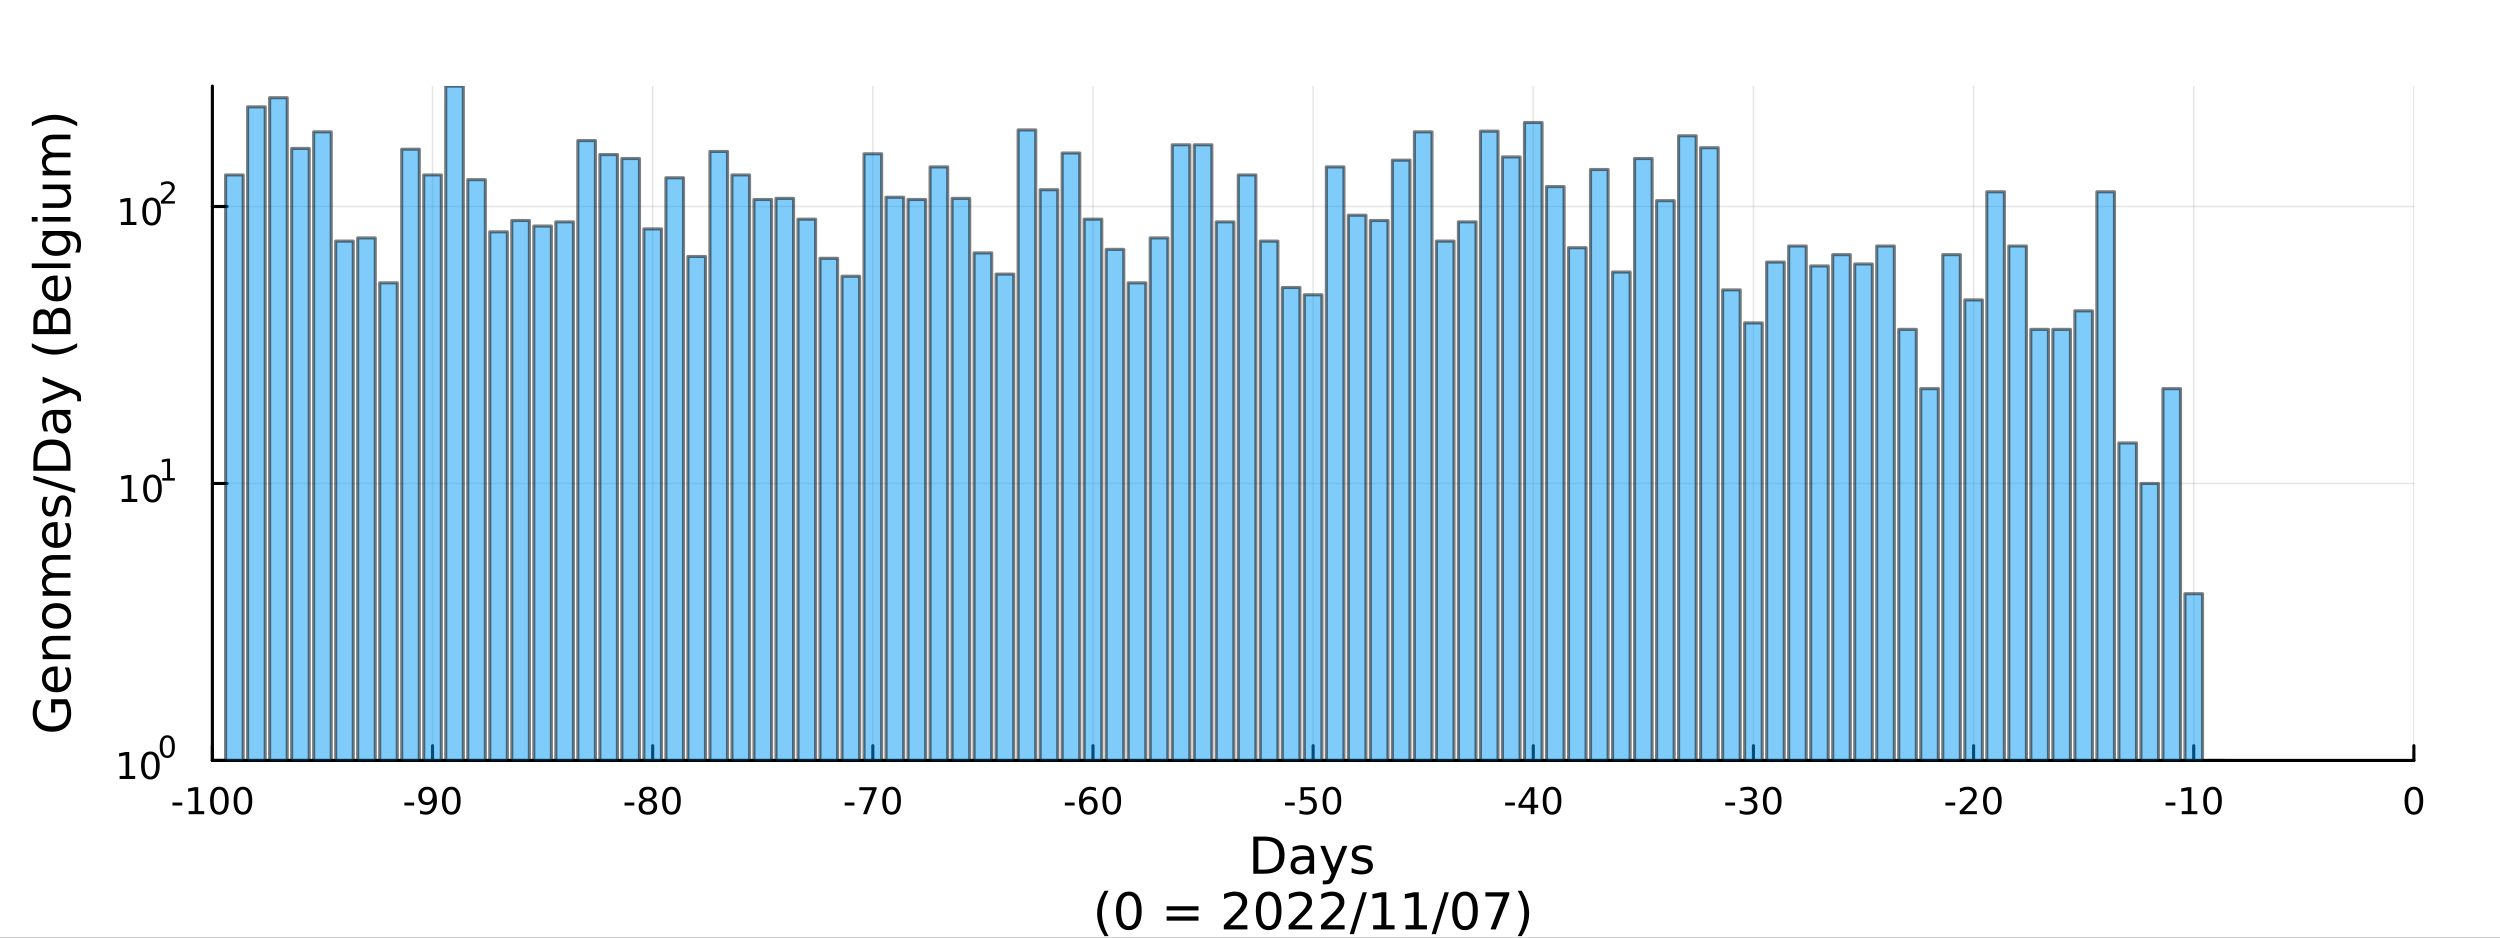 <?xml version="1.0" encoding="utf-8"?>
<svg xmlns="http://www.w3.org/2000/svg" xmlns:xlink="http://www.w3.org/1999/xlink" width="800" height="300" viewBox="0 0 3200 1200">
<rect x="0" y="0" width="3200" height="1200" fill="#333333" stroke="none"/>
<defs>
  <clipPath id="clip930">
    <rect x="0" y="0" width="3200" height="1200"/>
  </clipPath>
</defs>
<path clip-path="url(#clip930)" d="
M0 1200 L3200 1200 L3200 0 L0 0  Z
  " fill="#ffffff" fill-rule="evenodd" fill-opacity="1"/>
<defs>
  <clipPath id="clip931">
    <rect x="640" y="0" width="2241" height="1200"/>
  </clipPath>
</defs>
<path clip-path="url(#clip930)" d="
M271.839 973.368 L3089.76 973.368 L3089.76 110.236 L271.839 110.236  Z
  " fill="#ffffff" fill-rule="evenodd" fill-opacity="1"/>
<defs>
  <clipPath id="clip932">
    <rect x="271" y="110" width="2819" height="864"/>
  </clipPath>
</defs>
<polyline clip-path="url(#clip932)" style="stroke:#000000; stroke-linecap:round; stroke-linejoin:round; stroke-width:2; stroke-opacity:0.1; fill:none" points="
  271.839,973.368 271.839,110.236 
  "/>
<polyline clip-path="url(#clip932)" style="stroke:#000000; stroke-linecap:round; stroke-linejoin:round; stroke-width:2; stroke-opacity:0.1; fill:none" points="
  553.632,973.368 553.632,110.236 
  "/>
<polyline clip-path="url(#clip932)" style="stroke:#000000; stroke-linecap:round; stroke-linejoin:round; stroke-width:2; stroke-opacity:0.1; fill:none" points="
  835.424,973.368 835.424,110.236 
  "/>
<polyline clip-path="url(#clip932)" style="stroke:#000000; stroke-linecap:round; stroke-linejoin:round; stroke-width:2; stroke-opacity:0.1; fill:none" points="
  1117.22,973.368 1117.22,110.236 
  "/>
<polyline clip-path="url(#clip932)" style="stroke:#000000; stroke-linecap:round; stroke-linejoin:round; stroke-width:2; stroke-opacity:0.1; fill:none" points="
  1399.01,973.368 1399.01,110.236 
  "/>
<polyline clip-path="url(#clip932)" style="stroke:#000000; stroke-linecap:round; stroke-linejoin:round; stroke-width:2; stroke-opacity:0.1; fill:none" points="
  1680.8,973.368 1680.8,110.236 
  "/>
<polyline clip-path="url(#clip932)" style="stroke:#000000; stroke-linecap:round; stroke-linejoin:round; stroke-width:2; stroke-opacity:0.1; fill:none" points="
  1962.59,973.368 1962.59,110.236 
  "/>
<polyline clip-path="url(#clip932)" style="stroke:#000000; stroke-linecap:round; stroke-linejoin:round; stroke-width:2; stroke-opacity:0.1; fill:none" points="
  2244.39,973.368 2244.39,110.236 
  "/>
<polyline clip-path="url(#clip932)" style="stroke:#000000; stroke-linecap:round; stroke-linejoin:round; stroke-width:2; stroke-opacity:0.1; fill:none" points="
  2526.18,973.368 2526.18,110.236 
  "/>
<polyline clip-path="url(#clip932)" style="stroke:#000000; stroke-linecap:round; stroke-linejoin:round; stroke-width:2; stroke-opacity:0.1; fill:none" points="
  2807.97,973.368 2807.97,110.236 
  "/>
<polyline clip-path="url(#clip932)" style="stroke:#000000; stroke-linecap:round; stroke-linejoin:round; stroke-width:2; stroke-opacity:0.1; fill:none" points="
  3089.76,973.368 3089.76,110.236 
  "/>
<polyline clip-path="url(#clip930)" style="stroke:#000000; stroke-linecap:round; stroke-linejoin:round; stroke-width:4; stroke-opacity:1; fill:none" points="
  271.839,973.368 3089.76,973.368 
  "/>
<polyline clip-path="url(#clip930)" style="stroke:#000000; stroke-linecap:round; stroke-linejoin:round; stroke-width:4; stroke-opacity:1; fill:none" points="
  271.839,973.368 271.839,954.47 
  "/>
<polyline clip-path="url(#clip930)" style="stroke:#000000; stroke-linecap:round; stroke-linejoin:round; stroke-width:4; stroke-opacity:1; fill:none" points="
  553.632,973.368 553.632,954.47 
  "/>
<polyline clip-path="url(#clip930)" style="stroke:#000000; stroke-linecap:round; stroke-linejoin:round; stroke-width:4; stroke-opacity:1; fill:none" points="
  835.424,973.368 835.424,954.47 
  "/>
<polyline clip-path="url(#clip930)" style="stroke:#000000; stroke-linecap:round; stroke-linejoin:round; stroke-width:4; stroke-opacity:1; fill:none" points="
  1117.22,973.368 1117.22,954.47 
  "/>
<polyline clip-path="url(#clip930)" style="stroke:#000000; stroke-linecap:round; stroke-linejoin:round; stroke-width:4; stroke-opacity:1; fill:none" points="
  1399.01,973.368 1399.01,954.47 
  "/>
<polyline clip-path="url(#clip930)" style="stroke:#000000; stroke-linecap:round; stroke-linejoin:round; stroke-width:4; stroke-opacity:1; fill:none" points="
  1680.8,973.368 1680.8,954.47 
  "/>
<polyline clip-path="url(#clip930)" style="stroke:#000000; stroke-linecap:round; stroke-linejoin:round; stroke-width:4; stroke-opacity:1; fill:none" points="
  1962.59,973.368 1962.59,954.47 
  "/>
<polyline clip-path="url(#clip930)" style="stroke:#000000; stroke-linecap:round; stroke-linejoin:round; stroke-width:4; stroke-opacity:1; fill:none" points="
  2244.39,973.368 2244.39,954.47 
  "/>
<polyline clip-path="url(#clip930)" style="stroke:#000000; stroke-linecap:round; stroke-linejoin:round; stroke-width:4; stroke-opacity:1; fill:none" points="
  2526.18,973.368 2526.18,954.47 
  "/>
<polyline clip-path="url(#clip930)" style="stroke:#000000; stroke-linecap:round; stroke-linejoin:round; stroke-width:4; stroke-opacity:1; fill:none" points="
  2807.97,973.368 2807.97,954.47 
  "/>
<polyline clip-path="url(#clip930)" style="stroke:#000000; stroke-linecap:round; stroke-linejoin:round; stroke-width:4; stroke-opacity:1; fill:none" points="
  3089.76,973.368 3089.76,954.47 
  "/>
<path clip-path="url(#clip930)" d="M220.775 1027.28 L233.251 1027.28 L233.251 1031.08 L220.775 1031.08 L220.775 1027.28 Z" fill="#000000" fill-rule="evenodd" fill-opacity="1" /><path clip-path="url(#clip930)" d="M241.446 1038.23 L249.085 1038.23 L249.085 1011.87 L240.775 1013.53 L240.775 1009.27 L249.038 1007.61 L253.714 1007.61 L253.714 1038.23 L261.353 1038.23 L261.353 1042.17 L241.446 1042.17 L241.446 1038.23 Z" fill="#000000" fill-rule="evenodd" fill-opacity="1" /><path clip-path="url(#clip930)" d="M280.798 1010.69 Q277.186 1010.69 275.358 1014.25 Q273.552 1017.79 273.552 1024.92 Q273.552 1032.03 275.358 1035.59 Q277.186 1039.14 280.798 1039.14 Q284.432 1039.14 286.237 1035.59 Q288.066 1032.03 288.066 1024.92 Q288.066 1017.79 286.237 1014.25 Q284.432 1010.69 280.798 1010.69 M280.798 1006.98 Q286.608 1006.98 289.663 1011.59 Q292.742 1016.17 292.742 1024.92 Q292.742 1033.65 289.663 1038.26 Q286.608 1042.84 280.798 1042.84 Q274.987 1042.84 271.909 1038.26 Q268.853 1033.65 268.853 1024.92 Q268.853 1016.17 271.909 1011.59 Q274.987 1006.98 280.798 1006.98 Z" fill="#000000" fill-rule="evenodd" fill-opacity="1" /><path clip-path="url(#clip930)" d="M310.959 1010.69 Q307.348 1010.69 305.52 1014.25 Q303.714 1017.79 303.714 1024.92 Q303.714 1032.03 305.52 1035.59 Q307.348 1039.14 310.959 1039.14 Q314.594 1039.14 316.399 1035.59 Q318.228 1032.03 318.228 1024.92 Q318.228 1017.79 316.399 1014.25 Q314.594 1010.69 310.959 1010.69 M310.959 1006.98 Q316.77 1006.98 319.825 1011.59 Q322.904 1016.17 322.904 1024.92 Q322.904 1033.65 319.825 1038.26 Q316.77 1042.84 310.959 1042.84 Q305.149 1042.84 302.071 1038.26 Q299.015 1033.65 299.015 1024.92 Q299.015 1016.17 302.071 1011.59 Q305.149 1006.98 310.959 1006.98 Z" fill="#000000" fill-rule="evenodd" fill-opacity="1" /><path clip-path="url(#clip930)" d="M517.648 1027.28 L530.125 1027.28 L530.125 1031.08 L517.648 1031.08 L517.648 1027.28 Z" fill="#000000" fill-rule="evenodd" fill-opacity="1" /><path clip-path="url(#clip930)" d="M537.648 1041.45 L537.648 1037.19 Q539.407 1038.02 541.213 1038.46 Q543.018 1038.9 544.754 1038.9 Q549.384 1038.9 551.815 1035.8 Q554.268 1032.68 554.615 1026.33 Q553.273 1028.33 551.213 1029.39 Q549.153 1030.45 546.653 1030.45 Q541.467 1030.45 538.435 1027.33 Q535.426 1024.18 535.426 1018.74 Q535.426 1013.42 538.574 1010.2 Q541.722 1006.98 546.953 1006.98 Q552.949 1006.98 556.097 1011.59 Q559.268 1016.17 559.268 1024.92 Q559.268 1033.09 555.379 1037.98 Q551.514 1042.84 544.963 1042.84 Q543.203 1042.84 541.398 1042.49 Q539.592 1042.14 537.648 1041.45 M546.953 1026.8 Q550.102 1026.8 551.93 1024.64 Q553.782 1022.49 553.782 1018.74 Q553.782 1015.02 551.93 1012.86 Q550.102 1010.69 546.953 1010.69 Q543.805 1010.69 541.953 1012.86 Q540.125 1015.02 540.125 1018.74 Q540.125 1022.49 541.953 1024.64 Q543.805 1026.8 546.953 1026.8 Z" fill="#000000" fill-rule="evenodd" fill-opacity="1" /><path clip-path="url(#clip930)" d="M577.671 1010.69 Q574.06 1010.69 572.231 1014.25 Q570.426 1017.79 570.426 1024.92 Q570.426 1032.03 572.231 1035.59 Q574.06 1039.14 577.671 1039.14 Q581.305 1039.14 583.111 1035.59 Q584.939 1032.03 584.939 1024.92 Q584.939 1017.79 583.111 1014.25 Q581.305 1010.69 577.671 1010.69 M577.671 1006.98 Q583.481 1006.98 586.537 1011.59 Q589.615 1016.17 589.615 1024.92 Q589.615 1033.65 586.537 1038.26 Q583.481 1042.84 577.671 1042.84 Q571.861 1042.84 568.782 1038.26 Q565.727 1033.65 565.727 1024.92 Q565.727 1016.17 568.782 1011.59 Q571.861 1006.98 577.671 1006.98 Z" fill="#000000" fill-rule="evenodd" fill-opacity="1" /><path clip-path="url(#clip930)" d="M799.441 1027.28 L811.917 1027.28 L811.917 1031.08 L799.441 1031.08 L799.441 1027.28 Z" fill="#000000" fill-rule="evenodd" fill-opacity="1" /><path clip-path="url(#clip930)" d="M829.301 1025.76 Q825.968 1025.76 824.047 1027.54 Q822.149 1029.32 822.149 1032.45 Q822.149 1035.57 824.047 1037.35 Q825.968 1039.14 829.301 1039.14 Q832.635 1039.14 834.556 1037.35 Q836.477 1035.55 836.477 1032.45 Q836.477 1029.32 834.556 1027.54 Q832.658 1025.76 829.301 1025.76 M824.626 1023.77 Q821.616 1023.02 819.927 1020.96 Q818.26 1018.9 818.26 1015.94 Q818.26 1011.8 821.2 1009.39 Q824.163 1006.98 829.301 1006.98 Q834.463 1006.98 837.403 1009.39 Q840.343 1011.8 840.343 1015.94 Q840.343 1018.9 838.653 1020.96 Q836.987 1023.02 834.001 1023.77 Q837.38 1024.55 839.255 1026.84 Q841.153 1029.14 841.153 1032.45 Q841.153 1037.47 838.075 1040.15 Q835.019 1042.84 829.301 1042.84 Q823.584 1042.84 820.505 1040.15 Q817.45 1037.47 817.45 1032.45 Q817.45 1029.14 819.348 1026.84 Q821.246 1024.55 824.626 1023.77 M822.913 1016.38 Q822.913 1019.07 824.579 1020.57 Q826.269 1022.08 829.301 1022.08 Q832.311 1022.08 834.001 1020.57 Q835.713 1019.07 835.713 1016.38 Q835.713 1013.7 834.001 1012.19 Q832.311 1010.69 829.301 1010.69 Q826.269 1010.69 824.579 1012.19 Q822.913 1013.7 822.913 1016.38 Z" fill="#000000" fill-rule="evenodd" fill-opacity="1" /><path clip-path="url(#clip930)" d="M859.463 1010.69 Q855.852 1010.69 854.024 1014.25 Q852.218 1017.79 852.218 1024.92 Q852.218 1032.03 854.024 1035.59 Q855.852 1039.14 859.463 1039.14 Q863.098 1039.14 864.903 1035.59 Q866.732 1032.03 866.732 1024.92 Q866.732 1017.79 864.903 1014.25 Q863.098 1010.69 859.463 1010.69 M859.463 1006.98 Q865.274 1006.98 868.329 1011.59 Q871.408 1016.17 871.408 1024.92 Q871.408 1033.65 868.329 1038.26 Q865.274 1042.84 859.463 1042.84 Q853.653 1042.84 850.575 1038.26 Q847.519 1033.65 847.519 1024.92 Q847.519 1016.17 850.575 1011.59 Q853.653 1006.98 859.463 1006.98 Z" fill="#000000" fill-rule="evenodd" fill-opacity="1" /><path clip-path="url(#clip930)" d="M1081.23 1027.28 L1093.71 1027.28 L1093.71 1031.08 L1081.23 1031.08 L1081.23 1027.28 Z" fill="#000000" fill-rule="evenodd" fill-opacity="1" /><path clip-path="url(#clip930)" d="M1099.91 1007.61 L1122.14 1007.61 L1122.14 1009.6 L1109.59 1042.17 L1104.71 1042.17 L1116.51 1011.54 L1099.91 1011.54 L1099.91 1007.61 Z" fill="#000000" fill-rule="evenodd" fill-opacity="1" /><path clip-path="url(#clip930)" d="M1141.26 1010.69 Q1137.64 1010.69 1135.82 1014.25 Q1134.01 1017.79 1134.01 1024.92 Q1134.01 1032.03 1135.82 1035.59 Q1137.64 1039.14 1141.26 1039.14 Q1144.89 1039.14 1146.7 1035.59 Q1148.52 1032.03 1148.52 1024.92 Q1148.52 1017.79 1146.7 1014.25 Q1144.89 1010.69 1141.26 1010.69 M1141.26 1006.98 Q1147.07 1006.98 1150.12 1011.59 Q1153.2 1016.17 1153.2 1024.92 Q1153.2 1033.65 1150.12 1038.26 Q1147.07 1042.84 1141.26 1042.84 Q1135.45 1042.84 1132.37 1038.26 Q1129.31 1033.65 1129.31 1024.92 Q1129.31 1016.17 1132.37 1011.59 Q1135.45 1006.98 1141.26 1006.98 Z" fill="#000000" fill-rule="evenodd" fill-opacity="1" /><path clip-path="url(#clip930)" d="M1363.03 1027.28 L1375.5 1027.28 L1375.5 1031.08 L1363.03 1031.08 L1363.03 1027.28 Z" fill="#000000" fill-rule="evenodd" fill-opacity="1" /><path clip-path="url(#clip930)" d="M1393.47 1023.02 Q1390.32 1023.02 1388.47 1025.18 Q1386.64 1027.33 1386.64 1031.08 Q1386.64 1034.81 1388.47 1036.98 Q1390.32 1039.14 1393.47 1039.14 Q1396.61 1039.14 1398.44 1036.98 Q1400.29 1034.81 1400.29 1031.08 Q1400.29 1027.33 1398.44 1025.18 Q1396.61 1023.02 1393.47 1023.02 M1402.75 1008.37 L1402.75 1012.63 Q1400.99 1011.8 1399.18 1011.36 Q1397.4 1010.92 1395.64 1010.92 Q1391.01 1010.92 1388.56 1014.04 Q1386.13 1017.17 1385.78 1023.49 Q1387.15 1021.47 1389.21 1020.41 Q1391.27 1019.32 1393.74 1019.32 Q1398.95 1019.32 1401.96 1022.49 Q1404.99 1025.64 1404.99 1031.08 Q1404.99 1036.4 1401.84 1039.62 Q1398.7 1042.84 1393.47 1042.84 Q1387.47 1042.84 1384.3 1038.26 Q1381.13 1033.65 1381.13 1024.92 Q1381.13 1016.73 1385.02 1011.87 Q1388.9 1006.98 1395.46 1006.98 Q1397.22 1006.98 1399 1007.33 Q1400.8 1007.68 1402.75 1008.37 Z" fill="#000000" fill-rule="evenodd" fill-opacity="1" /><path clip-path="url(#clip930)" d="M1423.05 1010.69 Q1419.44 1010.69 1417.61 1014.25 Q1415.8 1017.79 1415.8 1024.92 Q1415.8 1032.03 1417.61 1035.59 Q1419.44 1039.14 1423.05 1039.14 Q1426.68 1039.14 1428.49 1035.59 Q1430.32 1032.03 1430.32 1024.92 Q1430.32 1017.79 1428.49 1014.25 Q1426.68 1010.69 1423.05 1010.69 M1423.05 1006.98 Q1428.86 1006.98 1431.91 1011.59 Q1434.99 1016.17 1434.99 1024.92 Q1434.99 1033.65 1431.91 1038.26 Q1428.86 1042.84 1423.05 1042.84 Q1417.24 1042.84 1414.16 1038.26 Q1411.1 1033.65 1411.1 1024.92 Q1411.1 1016.17 1414.16 1011.59 Q1417.24 1006.98 1423.05 1006.98 Z" fill="#000000" fill-rule="evenodd" fill-opacity="1" /><path clip-path="url(#clip930)" d="M1644.82 1027.28 L1657.29 1027.28 L1657.29 1031.08 L1644.82 1031.08 L1644.82 1027.28 Z" fill="#000000" fill-rule="evenodd" fill-opacity="1" /><path clip-path="url(#clip930)" d="M1664.73 1007.61 L1683.08 1007.61 L1683.08 1011.54 L1669.01 1011.54 L1669.01 1020.02 Q1670.03 1019.67 1671.04 1019.51 Q1672.06 1019.32 1673.08 1019.32 Q1678.87 1019.32 1682.25 1022.49 Q1685.63 1025.66 1685.63 1031.08 Q1685.63 1036.66 1682.16 1039.76 Q1678.68 1042.84 1672.36 1042.84 Q1670.19 1042.84 1667.92 1042.47 Q1665.67 1042.1 1663.27 1041.36 L1663.27 1036.66 Q1665.35 1037.79 1667.57 1038.35 Q1669.79 1038.9 1672.27 1038.9 Q1676.28 1038.9 1678.61 1036.8 Q1680.95 1034.69 1680.95 1031.08 Q1680.95 1027.47 1678.61 1025.36 Q1676.28 1023.26 1672.27 1023.26 Q1670.4 1023.26 1668.52 1023.67 Q1666.67 1024.09 1664.73 1024.97 L1664.73 1007.61 Z" fill="#000000" fill-rule="evenodd" fill-opacity="1" /><path clip-path="url(#clip930)" d="M1704.84 1010.69 Q1701.23 1010.69 1699.4 1014.25 Q1697.6 1017.79 1697.6 1024.92 Q1697.6 1032.03 1699.4 1035.59 Q1701.23 1039.14 1704.84 1039.14 Q1708.47 1039.14 1710.28 1035.59 Q1712.11 1032.03 1712.11 1024.92 Q1712.11 1017.79 1710.28 1014.25 Q1708.47 1010.69 1704.84 1010.69 M1704.84 1006.98 Q1710.65 1006.98 1713.71 1011.59 Q1716.79 1016.17 1716.79 1024.92 Q1716.79 1033.65 1713.71 1038.26 Q1710.65 1042.84 1704.84 1042.84 Q1699.03 1042.84 1695.95 1038.26 Q1692.9 1033.65 1692.9 1024.92 Q1692.9 1016.17 1695.95 1011.59 Q1699.03 1006.98 1704.84 1006.98 Z" fill="#000000" fill-rule="evenodd" fill-opacity="1" /><path clip-path="url(#clip930)" d="M1926.61 1027.28 L1939.09 1027.28 L1939.09 1031.08 L1926.61 1031.08 L1926.61 1027.28 Z" fill="#000000" fill-rule="evenodd" fill-opacity="1" /><path clip-path="url(#clip930)" d="M1959.32 1011.68 L1947.51 1030.13 L1959.32 1030.13 L1959.32 1011.68 M1958.09 1007.61 L1963.97 1007.61 L1963.97 1030.13 L1968.9 1030.13 L1968.9 1034.02 L1963.97 1034.02 L1963.97 1042.17 L1959.32 1042.17 L1959.32 1034.02 L1943.72 1034.02 L1943.72 1029.51 L1958.09 1007.61 Z" fill="#000000" fill-rule="evenodd" fill-opacity="1" /><path clip-path="url(#clip930)" d="M1986.63 1010.69 Q1983.02 1010.69 1981.19 1014.25 Q1979.39 1017.79 1979.39 1024.92 Q1979.39 1032.03 1981.19 1035.59 Q1983.02 1039.14 1986.63 1039.14 Q1990.27 1039.14 1992.07 1035.59 Q1993.9 1032.03 1993.9 1024.92 Q1993.9 1017.79 1992.07 1014.25 Q1990.27 1010.69 1986.63 1010.69 M1986.63 1006.98 Q1992.44 1006.98 1995.5 1011.59 Q1998.58 1016.17 1998.58 1024.92 Q1998.58 1033.65 1995.5 1038.26 Q1992.44 1042.84 1986.63 1042.84 Q1980.82 1042.84 1977.74 1038.26 Q1974.69 1033.65 1974.69 1024.92 Q1974.69 1016.17 1977.74 1011.59 Q1980.82 1006.98 1986.63 1006.98 Z" fill="#000000" fill-rule="evenodd" fill-opacity="1" /><path clip-path="url(#clip930)" d="M2208.4 1027.28 L2220.88 1027.28 L2220.88 1031.08 L2208.4 1031.08 L2208.4 1027.28 Z" fill="#000000" fill-rule="evenodd" fill-opacity="1" /><path clip-path="url(#clip930)" d="M2242.43 1023.53 Q2245.79 1024.25 2247.66 1026.52 Q2249.56 1028.79 2249.56 1032.12 Q2249.56 1037.24 2246.04 1040.04 Q2242.52 1042.84 2236.04 1042.84 Q2233.87 1042.84 2231.55 1042.4 Q2229.26 1041.98 2226.81 1041.13 L2226.81 1036.61 Q2228.75 1037.75 2231.06 1038.33 Q2233.38 1038.9 2235.9 1038.9 Q2240.3 1038.9 2242.59 1037.17 Q2244.91 1035.43 2244.91 1032.12 Q2244.91 1029.07 2242.75 1027.35 Q2240.62 1025.62 2236.81 1025.62 L2232.78 1025.62 L2232.78 1021.77 L2236.99 1021.77 Q2240.44 1021.77 2242.27 1020.41 Q2244.1 1019.02 2244.1 1016.43 Q2244.1 1013.77 2242.2 1012.35 Q2240.32 1010.92 2236.81 1010.92 Q2234.88 1010.92 2232.69 1011.33 Q2230.49 1011.75 2227.85 1012.63 L2227.85 1008.46 Q2230.51 1007.72 2232.82 1007.35 Q2235.16 1006.98 2237.22 1006.98 Q2242.55 1006.98 2245.65 1009.41 Q2248.75 1011.82 2248.75 1015.94 Q2248.75 1018.81 2247.11 1020.8 Q2245.46 1022.77 2242.43 1023.53 Z" fill="#000000" fill-rule="evenodd" fill-opacity="1" /><path clip-path="url(#clip930)" d="M2268.43 1010.69 Q2264.81 1010.69 2262.99 1014.25 Q2261.18 1017.79 2261.18 1024.92 Q2261.18 1032.03 2262.99 1035.59 Q2264.81 1039.14 2268.43 1039.14 Q2272.06 1039.14 2273.87 1035.59 Q2275.69 1032.03 2275.69 1024.92 Q2275.69 1017.79 2273.87 1014.25 Q2272.06 1010.69 2268.43 1010.69 M2268.43 1006.98 Q2274.24 1006.98 2277.29 1011.59 Q2280.37 1016.17 2280.37 1024.92 Q2280.37 1033.65 2277.29 1038.26 Q2274.24 1042.84 2268.43 1042.84 Q2262.62 1042.84 2259.54 1038.26 Q2256.48 1033.65 2256.48 1024.92 Q2256.48 1016.17 2259.54 1011.59 Q2262.62 1006.98 2268.43 1006.98 Z" fill="#000000" fill-rule="evenodd" fill-opacity="1" /><path clip-path="url(#clip930)" d="M2490.2 1027.28 L2502.67 1027.28 L2502.67 1031.08 L2490.2 1031.08 L2490.2 1027.28 Z" fill="#000000" fill-rule="evenodd" fill-opacity="1" /><path clip-path="url(#clip930)" d="M2514.08 1038.23 L2530.4 1038.23 L2530.4 1042.17 L2508.46 1042.17 L2508.46 1038.23 Q2511.12 1035.48 2515.7 1030.85 Q2520.31 1026.2 2521.49 1024.85 Q2523.74 1022.33 2524.62 1020.59 Q2525.52 1018.83 2525.52 1017.14 Q2525.52 1014.39 2523.57 1012.65 Q2521.65 1010.92 2518.55 1010.92 Q2516.35 1010.92 2513.9 1011.68 Q2511.47 1012.45 2508.69 1014 L2508.69 1009.27 Q2511.51 1008.14 2513.97 1007.56 Q2516.42 1006.98 2518.46 1006.98 Q2523.83 1006.98 2527.02 1009.67 Q2530.22 1012.35 2530.22 1016.84 Q2530.22 1018.97 2529.41 1020.89 Q2528.62 1022.79 2526.51 1025.39 Q2525.94 1026.06 2522.83 1029.27 Q2519.73 1032.47 2514.08 1038.23 Z" fill="#000000" fill-rule="evenodd" fill-opacity="1" /><path clip-path="url(#clip930)" d="M2550.22 1010.69 Q2546.61 1010.69 2544.78 1014.25 Q2542.97 1017.79 2542.97 1024.92 Q2542.97 1032.03 2544.78 1035.59 Q2546.61 1039.14 2550.22 1039.14 Q2553.85 1039.14 2555.66 1035.59 Q2557.49 1032.03 2557.49 1024.92 Q2557.49 1017.79 2555.66 1014.25 Q2553.85 1010.69 2550.22 1010.69 M2550.22 1006.98 Q2556.03 1006.98 2559.08 1011.59 Q2562.16 1016.17 2562.16 1024.92 Q2562.16 1033.65 2559.08 1038.26 Q2556.03 1042.84 2550.22 1042.84 Q2544.41 1042.84 2541.33 1038.26 Q2538.27 1033.65 2538.27 1024.92 Q2538.27 1016.17 2541.33 1011.59 Q2544.41 1006.98 2550.22 1006.98 Z" fill="#000000" fill-rule="evenodd" fill-opacity="1" /><path clip-path="url(#clip930)" d="M2771.99 1027.28 L2784.46 1027.28 L2784.46 1031.08 L2771.99 1031.08 L2771.99 1027.28 Z" fill="#000000" fill-rule="evenodd" fill-opacity="1" /><path clip-path="url(#clip930)" d="M2792.66 1038.23 L2800.3 1038.23 L2800.3 1011.87 L2791.99 1013.53 L2791.99 1009.27 L2800.25 1007.61 L2804.93 1007.61 L2804.93 1038.23 L2812.57 1038.23 L2812.57 1042.17 L2792.66 1042.17 L2792.66 1038.23 Z" fill="#000000" fill-rule="evenodd" fill-opacity="1" /><path clip-path="url(#clip930)" d="M2832.01 1010.69 Q2828.4 1010.69 2826.57 1014.25 Q2824.77 1017.79 2824.77 1024.92 Q2824.77 1032.03 2826.57 1035.59 Q2828.4 1039.14 2832.01 1039.14 Q2835.64 1039.14 2837.45 1035.59 Q2839.28 1032.03 2839.28 1024.92 Q2839.28 1017.79 2837.45 1014.25 Q2835.64 1010.69 2832.01 1010.69 M2832.01 1006.98 Q2837.82 1006.98 2840.88 1011.59 Q2843.95 1016.17 2843.95 1024.92 Q2843.95 1033.65 2840.88 1038.26 Q2837.82 1042.84 2832.01 1042.84 Q2826.2 1042.84 2823.12 1038.26 Q2820.07 1033.65 2820.07 1024.92 Q2820.07 1016.17 2823.12 1011.59 Q2826.2 1006.98 2832.01 1006.98 Z" fill="#000000" fill-rule="evenodd" fill-opacity="1" /><path clip-path="url(#clip930)" d="M3089.76 1010.69 Q3086.15 1010.69 3084.32 1014.25 Q3082.52 1017.79 3082.52 1024.92 Q3082.52 1032.03 3084.32 1035.59 Q3086.15 1039.14 3089.76 1039.14 Q3093.4 1039.14 3095.2 1035.59 Q3097.03 1032.03 3097.03 1024.92 Q3097.03 1017.79 3095.2 1014.25 Q3093.4 1010.69 3089.76 1010.69 M3089.76 1006.98 Q3095.57 1006.98 3098.63 1011.59 Q3101.71 1016.17 3101.71 1024.92 Q3101.71 1033.65 3098.63 1038.26 Q3095.57 1042.84 3089.76 1042.84 Q3083.95 1042.84 3080.87 1038.26 Q3077.82 1033.65 3077.82 1024.92 Q3077.82 1016.17 3080.87 1011.59 Q3083.95 1006.98 3089.76 1006.98 Z" fill="#000000" fill-rule="evenodd" fill-opacity="1" /><path clip-path="url(#clip930)" d="M1610.68 1076.12 L1610.68 1113.07 L1618.45 1113.07 Q1628.28 1113.07 1632.84 1108.61 Q1637.42 1104.16 1637.42 1094.54 Q1637.42 1085 1632.84 1080.57 Q1628.28 1076.12 1618.45 1076.12 L1610.68 1076.12 M1604.25 1070.83 L1617.46 1070.83 Q1631.28 1070.83 1637.74 1076.59 Q1644.2 1082.32 1644.2 1094.54 Q1644.2 1106.83 1637.71 1112.59 Q1631.21 1118.35 1617.46 1118.35 L1604.25 1118.35 L1604.25 1070.83 Z" fill="#000000" fill-rule="evenodd" fill-opacity="1" /><path clip-path="url(#clip930)" d="M1670.39 1100.43 Q1663.3 1100.43 1660.56 1102.06 Q1657.82 1103.68 1657.82 1107.59 Q1657.82 1110.71 1659.86 1112.56 Q1661.93 1114.37 1665.46 1114.37 Q1670.33 1114.37 1673.26 1110.94 Q1676.22 1107.47 1676.22 1101.74 L1676.22 1100.43 L1670.39 1100.43 M1682.07 1098.01 L1682.07 1118.35 L1676.22 1118.35 L1676.22 1112.94 Q1674.21 1116.19 1671.22 1117.75 Q1668.23 1119.27 1663.9 1119.27 Q1658.43 1119.27 1655.18 1116.22 Q1651.96 1113.13 1651.96 1107.98 Q1651.96 1101.96 1655.98 1098.9 Q1660.02 1095.85 1668.01 1095.85 L1676.22 1095.85 L1676.22 1095.28 Q1676.22 1091.23 1673.54 1089.04 Q1670.9 1086.81 1666.1 1086.81 Q1663.04 1086.81 1660.14 1087.54 Q1657.25 1088.27 1654.57 1089.74 L1654.57 1084.33 Q1657.79 1083.09 1660.81 1082.48 Q1663.84 1081.84 1666.7 1081.84 Q1674.44 1081.84 1678.26 1085.85 Q1682.07 1089.87 1682.07 1098.01 Z" fill="#000000" fill-rule="evenodd" fill-opacity="1" /><path clip-path="url(#clip930)" d="M1708.97 1121.66 Q1706.49 1128.03 1704.13 1129.97 Q1701.78 1131.91 1697.83 1131.91 L1693.15 1131.91 L1693.15 1127.01 L1696.59 1127.01 Q1699.01 1127.01 1700.34 1125.86 Q1701.68 1124.72 1703.3 1120.45 L1704.35 1117.78 L1689.94 1082.7 L1696.14 1082.7 L1707.28 1110.59 L1718.42 1082.7 L1724.63 1082.7 L1708.97 1121.66 Z" fill="#000000" fill-rule="evenodd" fill-opacity="1" /><path clip-path="url(#clip930)" d="M1755.44 1083.75 L1755.44 1089.29 Q1752.96 1088.02 1750.28 1087.38 Q1747.61 1086.75 1744.75 1086.75 Q1740.38 1086.75 1738.19 1088.08 Q1736.02 1089.42 1736.02 1092.09 Q1736.02 1094.13 1737.58 1095.31 Q1739.14 1096.45 1743.85 1097.5 L1745.86 1097.95 Q1752.1 1099.29 1754.71 1101.74 Q1757.35 1104.16 1757.35 1108.52 Q1757.35 1113.48 1753.4 1116.38 Q1749.49 1119.27 1742.61 1119.27 Q1739.75 1119.27 1736.63 1118.7 Q1733.54 1118.16 1730.1 1117.05 L1730.1 1111 Q1733.35 1112.69 1736.5 1113.55 Q1739.65 1114.37 1742.74 1114.37 Q1746.88 1114.37 1749.11 1112.97 Q1751.33 1111.54 1751.33 1108.96 Q1751.33 1106.58 1749.71 1105.3 Q1748.12 1104.03 1742.68 1102.85 L1740.64 1102.37 Q1735.2 1101.23 1732.78 1098.87 Q1730.36 1096.49 1730.36 1092.35 Q1730.36 1087.32 1733.92 1084.58 Q1737.49 1081.84 1744.04 1081.84 Q1747.29 1081.84 1750.16 1082.32 Q1753.02 1082.8 1755.44 1083.75 Z" fill="#000000" fill-rule="evenodd" fill-opacity="1" /><path clip-path="url(#clip930)" d="M1418.96 1140.17 Q1414.7 1147.49 1412.63 1154.65 Q1410.56 1161.81 1410.56 1169.17 Q1410.56 1176.52 1412.63 1183.74 Q1414.73 1190.94 1418.96 1198.23 L1413.87 1198.23 Q1409.1 1190.75 1406.71 1183.52 Q1404.35 1176.3 1404.35 1169.17 Q1404.35 1162.07 1406.71 1154.87 Q1409.07 1147.68 1413.87 1140.17 L1418.96 1140.17 Z" fill="#000000" fill-rule="evenodd" fill-opacity="1" /><path clip-path="url(#clip930)" d="M1444.9 1146.34 Q1439.94 1146.34 1437.42 1151.25 Q1434.94 1156.12 1434.94 1165.92 Q1434.94 1175.69 1437.42 1180.59 Q1439.94 1185.46 1444.9 1185.46 Q1449.9 1185.46 1452.38 1180.59 Q1454.9 1175.69 1454.9 1165.92 Q1454.9 1156.12 1452.38 1151.25 Q1449.9 1146.34 1444.9 1146.34 M1444.9 1141.25 Q1452.89 1141.25 1457.09 1147.59 Q1461.33 1153.89 1461.33 1165.92 Q1461.33 1177.92 1457.09 1184.25 Q1452.89 1190.55 1444.9 1190.55 Q1436.92 1190.55 1432.68 1184.25 Q1428.48 1177.92 1428.48 1165.92 Q1428.48 1153.89 1432.68 1147.59 Q1436.92 1141.25 1444.9 1141.25 Z" fill="#000000" fill-rule="evenodd" fill-opacity="1" /><path clip-path="url(#clip930)" d="M1493.28 1160.03 L1534.09 1160.03 L1534.09 1165.38 L1493.28 1165.38 L1493.28 1160.03 M1493.28 1173.02 L1534.09 1173.02 L1534.09 1178.43 L1493.28 1178.43 L1493.28 1173.02 Z" fill="#000000" fill-rule="evenodd" fill-opacity="1" /><path clip-path="url(#clip930)" d="M1574.22 1184.22 L1596.66 1184.22 L1596.66 1189.63 L1566.49 1189.63 L1566.49 1184.22 Q1570.15 1180.43 1576.45 1174.07 Q1582.79 1167.67 1584.41 1165.82 Q1587.5 1162.35 1588.71 1159.97 Q1589.95 1157.55 1589.95 1155.23 Q1589.95 1151.44 1587.27 1149.05 Q1584.63 1146.66 1580.37 1146.66 Q1577.34 1146.66 1573.97 1147.71 Q1570.63 1148.76 1566.81 1150.9 L1566.81 1144.4 Q1570.69 1142.84 1574.06 1142.05 Q1577.44 1141.25 1580.24 1141.25 Q1587.62 1141.25 1592.02 1144.94 Q1596.41 1148.64 1596.41 1154.81 Q1596.41 1157.74 1595.29 1160.38 Q1594.21 1162.99 1591.32 1166.56 Q1590.52 1167.48 1586.25 1171.9 Q1581.99 1176.3 1574.22 1184.22 Z" fill="#000000" fill-rule="evenodd" fill-opacity="1" /><path clip-path="url(#clip930)" d="M1623.91 1146.34 Q1618.94 1146.34 1616.43 1151.25 Q1613.95 1156.12 1613.95 1165.92 Q1613.95 1175.69 1616.43 1180.59 Q1618.94 1185.46 1623.91 1185.46 Q1628.91 1185.46 1631.39 1180.59 Q1633.9 1175.69 1633.9 1165.92 Q1633.9 1156.12 1631.39 1151.25 Q1628.91 1146.34 1623.91 1146.34 M1623.91 1141.25 Q1631.9 1141.25 1636.1 1147.59 Q1640.33 1153.89 1640.33 1165.92 Q1640.33 1177.92 1636.1 1184.25 Q1631.9 1190.55 1623.91 1190.55 Q1615.92 1190.55 1611.69 1184.25 Q1607.48 1177.92 1607.48 1165.92 Q1607.48 1153.89 1611.69 1147.59 Q1615.92 1141.25 1623.91 1141.25 Z" fill="#000000" fill-rule="evenodd" fill-opacity="1" /><path clip-path="url(#clip930)" d="M1657.17 1184.22 L1679.61 1184.22 L1679.61 1189.63 L1649.43 1189.63 L1649.43 1184.22 Q1653.09 1180.43 1659.4 1174.07 Q1665.73 1167.67 1667.35 1165.82 Q1670.44 1162.35 1671.65 1159.97 Q1672.89 1157.55 1672.89 1155.23 Q1672.89 1151.44 1670.22 1149.05 Q1667.58 1146.66 1663.31 1146.66 Q1660.29 1146.66 1656.91 1147.71 Q1653.57 1148.76 1649.75 1150.9 L1649.75 1144.4 Q1653.64 1142.84 1657.01 1142.05 Q1660.38 1141.25 1663.18 1141.25 Q1670.57 1141.25 1674.96 1144.94 Q1679.35 1148.64 1679.35 1154.81 Q1679.35 1157.74 1678.24 1160.38 Q1677.16 1162.99 1674.26 1166.56 Q1673.47 1167.48 1669.2 1171.9 Q1664.93 1176.3 1657.17 1184.22 Z" fill="#000000" fill-rule="evenodd" fill-opacity="1" /><path clip-path="url(#clip930)" d="M1698.64 1184.22 L1721.08 1184.22 L1721.08 1189.63 L1690.91 1189.63 L1690.91 1184.22 Q1694.57 1180.43 1700.87 1174.07 Q1707.2 1167.67 1708.83 1165.82 Q1711.91 1162.35 1713.12 1159.97 Q1714.36 1157.55 1714.36 1155.23 Q1714.36 1151.44 1711.69 1149.05 Q1709.05 1146.66 1704.78 1146.66 Q1701.76 1146.66 1698.39 1147.71 Q1695.04 1148.76 1691.23 1150.9 L1691.23 1144.4 Q1695.11 1142.84 1698.48 1142.05 Q1701.86 1141.25 1704.66 1141.25 Q1712.04 1141.25 1716.43 1144.94 Q1720.83 1148.64 1720.83 1154.81 Q1720.83 1157.74 1719.71 1160.38 Q1718.63 1162.99 1715.73 1166.56 Q1714.94 1167.48 1710.67 1171.9 Q1706.41 1176.3 1698.64 1184.22 Z" fill="#000000" fill-rule="evenodd" fill-opacity="1" /><path clip-path="url(#clip930)" d="M1744.16 1142.11 L1749.57 1142.11 L1733.02 1195.68 L1727.61 1195.68 L1744.16 1142.11 Z" fill="#000000" fill-rule="evenodd" fill-opacity="1" /><path clip-path="url(#clip930)" d="M1757.65 1184.22 L1768.15 1184.22 L1768.15 1147.97 L1756.73 1150.26 L1756.73 1144.4 L1768.09 1142.11 L1774.52 1142.11 L1774.52 1184.22 L1785.02 1184.22 L1785.02 1189.63 L1757.65 1189.63 L1757.65 1184.22 Z" fill="#000000" fill-rule="evenodd" fill-opacity="1" /><path clip-path="url(#clip930)" d="M1799.12 1184.22 L1809.63 1184.22 L1809.63 1147.97 L1798.2 1150.26 L1798.2 1144.4 L1809.56 1142.11 L1815.99 1142.11 L1815.99 1184.22 L1826.5 1184.22 L1826.5 1189.63 L1799.12 1189.63 L1799.12 1184.22 Z" fill="#000000" fill-rule="evenodd" fill-opacity="1" /><path clip-path="url(#clip930)" d="M1849.06 1142.11 L1854.47 1142.11 L1837.92 1195.68 L1832.51 1195.68 L1849.06 1142.11 Z" fill="#000000" fill-rule="evenodd" fill-opacity="1" /><path clip-path="url(#clip930)" d="M1875.19 1146.34 Q1870.23 1146.34 1867.71 1151.25 Q1865.23 1156.12 1865.23 1165.92 Q1865.23 1175.69 1867.71 1180.59 Q1870.23 1185.46 1875.19 1185.46 Q1880.19 1185.46 1882.67 1180.59 Q1885.19 1175.69 1885.19 1165.92 Q1885.19 1156.12 1882.67 1151.25 Q1880.19 1146.34 1875.19 1146.34 M1875.19 1141.25 Q1883.18 1141.25 1887.38 1147.59 Q1891.62 1153.89 1891.62 1165.92 Q1891.62 1177.92 1887.38 1184.25 Q1883.18 1190.55 1875.19 1190.55 Q1867.21 1190.55 1862.97 1184.25 Q1858.77 1177.92 1858.77 1165.92 Q1858.77 1153.89 1862.97 1147.59 Q1867.21 1141.25 1875.19 1141.25 Z" fill="#000000" fill-rule="evenodd" fill-opacity="1" /><path clip-path="url(#clip930)" d="M1901.29 1142.11 L1931.85 1142.11 L1931.85 1144.85 L1914.6 1189.63 L1907.88 1189.63 L1924.11 1147.52 L1901.29 1147.52 L1901.29 1142.11 Z" fill="#000000" fill-rule="evenodd" fill-opacity="1" /><path clip-path="url(#clip930)" d="M1942.64 1140.17 L1947.73 1140.17 Q1952.51 1147.68 1954.86 1154.87 Q1957.25 1162.07 1957.25 1169.17 Q1957.25 1176.3 1954.86 1183.52 Q1952.51 1190.75 1947.73 1198.23 L1942.64 1198.23 Q1946.87 1190.94 1948.94 1183.74 Q1951.04 1176.52 1951.04 1169.17 Q1951.04 1161.81 1948.94 1154.65 Q1946.87 1147.49 1942.64 1140.17 Z" fill="#000000" fill-rule="evenodd" fill-opacity="1" /><polyline clip-path="url(#clip932)" style="stroke:#000000; stroke-linecap:round; stroke-linejoin:round; stroke-width:2; stroke-opacity:0.1; fill:none" points="
  271.839,973.368 3089.76,973.368 
  "/>
<polyline clip-path="url(#clip932)" style="stroke:#000000; stroke-linecap:round; stroke-linejoin:round; stroke-width:2; stroke-opacity:0.1; fill:none" points="
  271.839,618.836 3089.76,618.836 
  "/>
<polyline clip-path="url(#clip932)" style="stroke:#000000; stroke-linecap:round; stroke-linejoin:round; stroke-width:2; stroke-opacity:0.1; fill:none" points="
  271.839,264.305 3089.76,264.305 
  "/>
<polyline clip-path="url(#clip930)" style="stroke:#000000; stroke-linecap:round; stroke-linejoin:round; stroke-width:4; stroke-opacity:1; fill:none" points="
  271.839,973.368 271.839,110.236 
  "/>
<polyline clip-path="url(#clip930)" style="stroke:#000000; stroke-linecap:round; stroke-linejoin:round; stroke-width:4; stroke-opacity:1; fill:none" points="
  271.839,973.368 290.737,973.368 
  "/>
<polyline clip-path="url(#clip930)" style="stroke:#000000; stroke-linecap:round; stroke-linejoin:round; stroke-width:4; stroke-opacity:1; fill:none" points="
  271.839,618.836 290.737,618.836 
  "/>
<polyline clip-path="url(#clip930)" style="stroke:#000000; stroke-linecap:round; stroke-linejoin:round; stroke-width:4; stroke-opacity:1; fill:none" points="
  271.839,264.305 290.737,264.305 
  "/>
<path clip-path="url(#clip930)" d="M153.134 993.16 L160.772 993.16 L160.772 966.795 L152.462 968.461 L152.462 964.202 L160.726 962.535 L165.402 962.535 L165.402 993.16 L173.041 993.16 L173.041 997.095 L153.134 997.095 L153.134 993.16 Z" fill="#000000" fill-rule="evenodd" fill-opacity="1" /><path clip-path="url(#clip930)" d="M192.485 965.614 Q188.874 965.614 187.045 969.179 Q185.24 972.72 185.24 979.85 Q185.24 986.956 187.045 990.521 Q188.874 994.063 192.485 994.063 Q196.119 994.063 197.925 990.521 Q199.754 986.956 199.754 979.85 Q199.754 972.72 197.925 969.179 Q196.119 965.614 192.485 965.614 M192.485 961.91 Q198.295 961.91 201.351 966.517 Q204.43 971.1 204.43 979.85 Q204.43 988.577 201.351 993.183 Q198.295 997.767 192.485 997.767 Q186.675 997.767 183.596 993.183 Q180.541 988.577 180.541 979.85 Q180.541 971.1 183.596 966.517 Q186.675 961.91 192.485 961.91 Z" fill="#000000" fill-rule="evenodd" fill-opacity="1" /><path clip-path="url(#clip930)" d="M214.134 944.106 Q211.2 944.106 209.715 947.003 Q208.248 949.88 208.248 955.673 Q208.248 961.447 209.715 964.344 Q211.2 967.221 214.134 967.221 Q217.087 967.221 218.554 964.344 Q220.04 961.447 220.04 955.673 Q220.04 949.88 218.554 947.003 Q217.087 944.106 214.134 944.106 M214.134 941.097 Q218.855 941.097 221.338 944.84 Q223.839 948.564 223.839 955.673 Q223.839 962.764 221.338 966.506 Q218.855 970.23 214.134 970.23 Q209.414 970.23 206.912 966.506 Q204.43 962.764 204.43 955.673 Q204.43 948.564 206.912 944.84 Q209.414 941.097 214.134 941.097 Z" fill="#000000" fill-rule="evenodd" fill-opacity="1" /><path clip-path="url(#clip930)" d="M155.823 638.629 L163.462 638.629 L163.462 612.263 L155.152 613.93 L155.152 609.67 L163.416 608.004 L168.092 608.004 L168.092 638.629 L175.73 638.629 L175.73 642.564 L155.823 642.564 L155.823 638.629 Z" fill="#000000" fill-rule="evenodd" fill-opacity="1" /><path clip-path="url(#clip930)" d="M195.175 611.082 Q191.564 611.082 189.735 614.647 Q187.929 618.189 187.929 625.318 Q187.929 632.425 189.735 635.99 Q191.564 639.531 195.175 639.531 Q198.809 639.531 200.615 635.99 Q202.443 632.425 202.443 625.318 Q202.443 618.189 200.615 614.647 Q198.809 611.082 195.175 611.082 M195.175 607.379 Q200.985 607.379 204.04 611.985 Q207.119 616.569 207.119 625.318 Q207.119 634.045 204.04 638.652 Q200.985 643.235 195.175 643.235 Q189.365 643.235 186.286 638.652 Q183.23 634.045 183.23 625.318 Q183.23 616.569 186.286 611.985 Q189.365 607.379 195.175 607.379 Z" fill="#000000" fill-rule="evenodd" fill-opacity="1" /><path clip-path="url(#clip930)" d="M207.665 611.956 L213.871 611.956 L213.871 590.534 L207.119 591.888 L207.119 588.428 L213.833 587.073 L217.633 587.073 L217.633 611.956 L223.839 611.956 L223.839 615.153 L207.665 615.153 L207.665 611.956 Z" fill="#000000" fill-rule="evenodd" fill-opacity="1" /><path clip-path="url(#clip930)" d="M154.713 284.097 L162.352 284.097 L162.352 257.731 L154.042 259.398 L154.042 255.139 L162.306 253.472 L166.982 253.472 L166.982 284.097 L174.621 284.097 L174.621 288.032 L154.713 288.032 L154.713 284.097 Z" fill="#000000" fill-rule="evenodd" fill-opacity="1" /><path clip-path="url(#clip930)" d="M194.065 256.551 Q190.454 256.551 188.625 260.116 Q186.82 263.657 186.82 270.787 Q186.82 277.893 188.625 281.458 Q190.454 285 194.065 285 Q197.699 285 199.505 281.458 Q201.334 277.893 201.334 270.787 Q201.334 263.657 199.505 260.116 Q197.699 256.551 194.065 256.551 M194.065 252.847 Q199.875 252.847 202.931 257.454 Q206.009 262.037 206.009 270.787 Q206.009 279.514 202.931 284.12 Q199.875 288.704 194.065 288.704 Q188.255 288.704 185.176 284.12 Q182.121 279.514 182.121 270.787 Q182.121 262.037 185.176 257.454 Q188.255 252.847 194.065 252.847 Z" fill="#000000" fill-rule="evenodd" fill-opacity="1" /><path clip-path="url(#clip930)" d="M210.58 257.424 L223.839 257.424 L223.839 260.622 L206.009 260.622 L206.009 257.424 Q208.172 255.186 211.896 251.425 Q215.639 247.644 216.598 246.554 Q218.423 244.504 219.137 243.093 Q219.871 241.664 219.871 240.291 Q219.871 238.052 218.291 236.642 Q216.73 235.231 214.21 235.231 Q212.423 235.231 210.429 235.852 Q208.454 236.473 206.198 237.733 L206.198 233.896 Q208.492 232.974 210.486 232.504 Q212.479 232.034 214.134 232.034 Q218.498 232.034 221.093 234.216 Q223.689 236.397 223.689 240.046 Q223.689 241.776 223.03 243.337 Q222.391 244.88 220.68 246.986 Q220.209 247.532 217.689 250.146 Q215.169 252.741 210.58 257.424 Z" fill="#000000" fill-rule="evenodd" fill-opacity="1" /><path clip-path="url(#clip930)" d="M83.427 901.464 L70.664 901.464 L70.664 911.968 L65.38 911.968 L65.38 895.099 L85.782 895.099 Q88.424 898.823 89.793 903.31 Q91.129 907.798 91.129 912.891 Q91.129 924.031 84.636 930.333 Q78.111 936.603 66.494 936.603 Q54.845 936.603 48.352 930.333 Q41.827 924.031 41.827 912.891 Q41.827 908.244 42.973 904.074 Q44.119 899.873 46.347 896.34 L53.19 896.34 Q50.166 899.905 48.638 903.915 Q47.11 907.926 47.11 912.35 Q47.11 921.071 51.98 925.463 Q56.85 929.824 66.494 929.824 Q76.106 929.824 80.976 925.463 Q85.846 921.071 85.846 912.35 Q85.846 908.944 85.273 906.271 Q84.668 903.597 83.427 901.464 Z" fill="#000000" fill-rule="evenodd" fill-opacity="1" /><path clip-path="url(#clip930)" d="M70.918 853.117 L73.783 853.117 L73.783 880.044 Q79.83 879.662 83.013 876.415 Q86.164 873.137 86.164 867.312 Q86.164 863.939 85.337 860.788 Q84.509 857.605 82.854 854.485 L88.392 854.485 Q89.729 857.637 90.429 860.947 Q91.129 864.257 91.129 867.662 Q91.129 876.193 86.164 881.19 Q81.199 886.155 72.732 886.155 Q63.98 886.155 58.855 881.444 Q53.699 876.702 53.699 868.681 Q53.699 861.488 58.346 857.318 Q62.961 853.117 70.918 853.117 M69.2 858.973 Q64.393 859.037 61.529 861.679 Q58.664 864.289 58.664 868.617 Q58.664 873.519 61.433 876.479 Q64.202 879.407 69.231 879.853 L69.2 858.973 Z" fill="#000000" fill-rule="evenodd" fill-opacity="1" /><path clip-path="url(#clip930)" d="M68.69 813.872 L90.206 813.872 L90.206 819.729 L68.881 819.729 Q63.82 819.729 61.306 821.702 Q58.791 823.675 58.791 827.622 Q58.791 832.365 61.815 835.102 Q64.839 837.839 70.059 837.839 L90.206 837.839 L90.206 843.727 L54.558 843.727 L54.558 837.839 L60.096 837.839 Q56.882 835.738 55.29 832.906 Q53.699 830.041 53.699 826.317 Q53.699 820.174 57.518 817.023 Q61.306 813.872 68.69 813.872 Z" fill="#000000" fill-rule="evenodd" fill-opacity="1" /><path clip-path="url(#clip930)" d="M58.664 788.378 Q58.664 793.088 62.356 795.825 Q66.017 798.563 72.414 798.563 Q78.812 798.563 82.504 795.857 Q86.164 793.12 86.164 788.378 Q86.164 783.699 82.472 780.962 Q78.78 778.224 72.414 778.224 Q66.08 778.224 62.388 780.962 Q58.664 783.699 58.664 788.378 M53.699 788.378 Q53.699 780.739 58.664 776.378 Q63.63 772.018 72.414 772.018 Q81.167 772.018 86.164 776.378 Q91.129 780.739 91.129 788.378 Q91.129 796.048 86.164 800.409 Q81.167 804.737 72.414 804.737 Q63.63 804.737 58.664 800.409 Q53.699 796.048 53.699 788.378 Z" fill="#000000" fill-rule="evenodd" fill-opacity="1" /><path clip-path="url(#clip930)" d="M61.401 734.556 Q57.455 732.359 55.577 729.304 Q53.699 726.248 53.699 722.111 Q53.699 716.541 57.614 713.517 Q61.497 710.493 68.69 710.493 L90.206 710.493 L90.206 716.381 L68.881 716.381 Q63.757 716.381 61.274 718.196 Q58.791 720.01 58.791 723.734 Q58.791 728.285 61.815 730.927 Q64.839 733.569 70.059 733.569 L90.206 733.569 L90.206 739.457 L68.881 739.457 Q63.725 739.457 61.274 741.271 Q58.791 743.086 58.791 746.873 Q58.791 751.361 61.847 754.003 Q64.871 756.645 70.059 756.645 L90.206 756.645 L90.206 762.533 L54.558 762.533 L54.558 756.645 L60.096 756.645 Q56.818 754.639 55.259 751.838 Q53.699 749.038 53.699 745.186 Q53.699 741.303 55.672 738.598 Q57.646 735.861 61.401 734.556 Z" fill="#000000" fill-rule="evenodd" fill-opacity="1" /><path clip-path="url(#clip930)" d="M70.918 668.32 L73.783 668.32 L73.783 695.247 Q79.83 694.865 83.013 691.619 Q86.164 688.341 86.164 682.516 Q86.164 679.142 85.337 675.991 Q84.509 672.808 82.854 669.689 L88.392 669.689 Q89.729 672.84 90.429 676.15 Q91.129 679.46 91.129 682.866 Q91.129 691.396 86.164 696.393 Q81.199 701.358 72.732 701.358 Q63.98 701.358 58.855 696.648 Q53.699 691.905 53.699 683.885 Q53.699 676.691 58.346 672.522 Q62.961 668.32 70.918 668.32 M69.2 674.177 Q64.393 674.24 61.529 676.882 Q58.664 679.492 58.664 683.821 Q58.664 688.722 61.433 691.683 Q64.202 694.611 69.231 695.056 L69.2 674.177 Z" fill="#000000" fill-rule="evenodd" fill-opacity="1" /><path clip-path="url(#clip930)" d="M55.609 635.983 L61.147 635.983 Q59.874 638.465 59.237 641.139 Q58.601 643.812 58.601 646.677 Q58.601 651.037 59.937 653.234 Q61.274 655.398 63.948 655.398 Q65.985 655.398 67.162 653.838 Q68.308 652.279 69.359 647.568 L69.804 645.563 Q71.141 639.325 73.592 636.715 Q76.011 634.073 80.371 634.073 Q85.337 634.073 88.233 638.02 Q91.129 641.935 91.129 648.809 Q91.129 651.674 90.556 654.793 Q90.015 657.881 88.901 661.318 L82.854 661.318 Q84.541 658.072 85.4 654.921 Q86.228 651.77 86.228 648.682 Q86.228 644.544 84.827 642.316 Q83.395 640.088 80.817 640.088 Q78.43 640.088 77.157 641.712 Q75.883 643.303 74.706 648.746 L74.228 650.783 Q73.082 656.226 70.727 658.645 Q68.34 661.063 64.202 661.063 Q59.173 661.063 56.436 657.499 Q53.699 653.934 53.699 647.377 Q53.699 644.131 54.176 641.266 Q54.654 638.402 55.609 635.983 Z" fill="#000000" fill-rule="evenodd" fill-opacity="1" /><path clip-path="url(#clip930)" d="M42.686 614.339 L42.686 608.928 L96.254 625.479 L96.254 630.89 L42.686 614.339 Z" fill="#000000" fill-rule="evenodd" fill-opacity="1" /><path clip-path="url(#clip930)" d="M47.97 596.101 L84.923 596.101 L84.923 588.335 Q84.923 578.5 80.467 573.949 Q76.011 569.365 66.398 569.365 Q56.85 569.365 52.426 573.949 Q47.97 578.5 47.97 588.335 L47.97 596.101 M42.686 602.531 L42.686 589.322 Q42.686 575.508 48.447 569.047 Q54.176 562.586 66.398 562.586 Q78.684 562.586 84.445 569.079 Q90.206 575.572 90.206 589.322 L90.206 602.531 L42.686 602.531 Z" fill="#000000" fill-rule="evenodd" fill-opacity="1" /><path clip-path="url(#clip930)" d="M72.287 536.391 Q72.287 543.489 73.91 546.226 Q75.533 548.963 79.448 548.963 Q82.567 548.963 84.413 546.926 Q86.228 544.858 86.228 541.325 Q86.228 536.455 82.79 533.527 Q79.321 530.566 73.592 530.566 L72.287 530.566 L72.287 536.391 M69.868 524.71 L90.206 524.71 L90.206 530.566 L84.795 530.566 Q88.042 532.572 89.602 535.564 Q91.129 538.555 91.129 542.884 Q91.129 548.359 88.074 551.605 Q84.986 554.82 79.83 554.82 Q73.815 554.82 70.759 550.809 Q67.704 546.767 67.704 538.778 L67.704 530.566 L67.131 530.566 Q63.088 530.566 60.892 533.24 Q58.664 535.882 58.664 540.688 Q58.664 543.744 59.396 546.64 Q60.128 549.536 61.592 552.21 L56.182 552.21 Q54.94 548.995 54.336 545.972 Q53.699 542.948 53.699 540.083 Q53.699 532.349 57.709 528.529 Q61.72 524.71 69.868 524.71 Z" fill="#000000" fill-rule="evenodd" fill-opacity="1" /><path clip-path="url(#clip930)" d="M93.516 497.815 Q99.882 500.298 101.824 502.653 Q103.765 505.008 103.765 508.955 L103.765 513.634 L98.864 513.634 L98.864 510.196 Q98.864 507.777 97.718 506.44 Q96.572 505.104 92.307 503.48 L89.633 502.43 L54.558 516.848 L54.558 510.642 L82.44 499.502 L54.558 488.362 L54.558 482.155 L93.516 497.815 Z" fill="#000000" fill-rule="evenodd" fill-opacity="1" /><path clip-path="url(#clip930)" d="M40.745 439.282 Q48.065 443.547 55.227 445.616 Q62.388 447.685 69.74 447.685 Q77.093 447.685 84.318 445.616 Q91.511 443.515 98.8 439.282 L98.8 444.375 Q91.32 449.149 84.095 451.536 Q76.87 453.892 69.74 453.892 Q62.643 453.892 55.45 451.536 Q48.256 449.181 40.745 444.375 L40.745 439.282 Z" fill="#000000" fill-rule="evenodd" fill-opacity="1" /><path clip-path="url(#clip930)" d="M67.513 421.235 L84.923 421.235 L84.923 410.923 Q84.923 405.735 82.79 403.252 Q80.626 400.738 76.202 400.738 Q71.746 400.738 69.645 403.252 Q67.513 405.735 67.513 410.923 L67.513 421.235 M47.97 421.235 L62.293 421.235 L62.293 411.719 Q62.293 407.008 60.542 404.716 Q58.76 402.393 55.131 402.393 Q51.535 402.393 49.752 404.716 Q47.97 407.008 47.97 411.719 L47.97 421.235 M42.686 427.665 L42.686 411.241 Q42.686 403.889 45.742 399.91 Q48.797 395.932 54.431 395.932 Q58.791 395.932 61.37 397.969 Q63.948 400.006 64.584 403.953 Q65.603 399.21 68.849 396.6 Q72.064 393.958 76.902 393.958 Q83.268 393.958 86.737 398.287 Q90.206 402.616 90.206 410.605 L90.206 427.665 L42.686 427.665 Z" fill="#000000" fill-rule="evenodd" fill-opacity="1" /><path clip-path="url(#clip930)" d="M70.918 352.709 L73.783 352.709 L73.783 379.636 Q79.83 379.254 83.013 376.007 Q86.164 372.729 86.164 366.904 Q86.164 363.53 85.337 360.379 Q84.509 357.196 82.854 354.077 L88.392 354.077 Q89.729 357.228 90.429 360.538 Q91.129 363.849 91.129 367.254 Q91.129 375.784 86.164 380.781 Q81.199 385.747 72.732 385.747 Q63.98 385.747 58.855 381.036 Q53.699 376.294 53.699 368.273 Q53.699 361.08 58.346 356.91 Q62.961 352.709 70.918 352.709 M69.2 358.565 Q64.393 358.629 61.529 361.271 Q58.664 363.88 58.664 368.209 Q58.664 373.111 61.433 376.071 Q64.202 378.999 69.231 379.445 L69.2 358.565 Z" fill="#000000" fill-rule="evenodd" fill-opacity="1" /><path clip-path="url(#clip930)" d="M40.681 343.096 L40.681 337.24 L90.206 337.24 L90.206 343.096 L40.681 343.096 Z" fill="#000000" fill-rule="evenodd" fill-opacity="1" /><path clip-path="url(#clip930)" d="M71.969 301.528 Q65.603 301.528 62.102 304.17 Q58.601 306.78 58.601 311.523 Q58.601 316.233 62.102 318.875 Q65.603 321.485 71.969 321.485 Q78.302 321.485 81.804 318.875 Q85.305 316.233 85.305 311.523 Q85.305 306.78 81.804 304.17 Q78.302 301.528 71.969 301.528 M85.782 295.672 Q94.885 295.672 99.309 299.714 Q103.765 303.756 103.765 312.095 Q103.765 315.183 103.288 317.92 Q102.842 320.657 101.887 323.235 L96.19 323.235 Q97.591 320.657 98.259 318.143 Q98.927 315.628 98.927 313.018 Q98.927 307.258 95.904 304.393 Q92.912 301.528 86.832 301.528 L83.936 301.528 Q87.087 303.343 88.647 306.175 Q90.206 309.008 90.206 312.955 Q90.206 319.511 85.209 323.522 Q80.212 327.532 71.969 327.532 Q63.693 327.532 58.696 323.522 Q53.699 319.511 53.699 312.955 Q53.699 309.008 55.259 306.175 Q56.818 303.343 59.969 301.528 L54.558 301.528 L54.558 295.672 L85.782 295.672 Z" fill="#000000" fill-rule="evenodd" fill-opacity="1" /><path clip-path="url(#clip930)" d="M54.558 283.609 L54.558 277.752 L90.206 277.752 L90.206 283.609 L54.558 283.609 M40.681 283.609 L40.681 277.752 L48.097 277.752 L48.097 283.609 L40.681 283.609 Z" fill="#000000" fill-rule="evenodd" fill-opacity="1" /><path clip-path="url(#clip930)" d="M76.138 266.103 L54.558 266.103 L54.558 260.247 L75.915 260.247 Q80.976 260.247 83.522 258.273 Q86.037 256.3 86.037 252.353 Q86.037 247.611 83.013 244.874 Q79.989 242.105 74.769 242.105 L54.558 242.105 L54.558 236.248 L90.206 236.248 L90.206 242.105 L84.732 242.105 Q87.978 244.237 89.57 247.07 Q91.129 249.871 91.129 253.595 Q91.129 259.738 87.31 262.92 Q83.49 266.103 76.138 266.103 M53.699 251.367 L53.699 251.367 Z" fill="#000000" fill-rule="evenodd" fill-opacity="1" /><path clip-path="url(#clip930)" d="M61.401 196.431 Q57.455 194.234 55.577 191.179 Q53.699 188.123 53.699 183.986 Q53.699 178.416 57.614 175.392 Q61.497 172.368 68.69 172.368 L90.206 172.368 L90.206 178.256 L68.881 178.256 Q63.757 178.256 61.274 180.071 Q58.791 181.885 58.791 185.609 Q58.791 190.16 61.815 192.802 Q64.839 195.444 70.059 195.444 L90.206 195.444 L90.206 201.332 L68.881 201.332 Q63.725 201.332 61.274 203.146 Q58.791 204.961 58.791 208.748 Q58.791 213.236 61.847 215.878 Q64.871 218.52 70.059 218.52 L90.206 218.52 L90.206 224.408 L54.558 224.408 L54.558 218.52 L60.096 218.52 Q56.818 216.514 55.259 213.713 Q53.699 210.913 53.699 207.061 Q53.699 203.178 55.672 200.473 Q57.646 197.736 61.401 196.431 Z" fill="#000000" fill-rule="evenodd" fill-opacity="1" /><path clip-path="url(#clip930)" d="M40.745 161.61 L40.745 156.518 Q48.256 151.743 55.45 149.388 Q62.643 147.001 69.74 147.001 Q76.87 147.001 84.095 149.388 Q91.32 151.743 98.8 156.518 L98.8 161.61 Q91.511 157.377 84.318 155.308 Q77.093 153.207 69.74 153.207 Q62.388 153.207 55.227 155.308 Q48.065 157.377 40.745 161.61 Z" fill="#000000" fill-rule="evenodd" fill-opacity="1" /><path clip-path="url(#clip932)" d="
M288.747 223.908 L288.747 973.368 L311.29 973.368 L311.29 223.908 L288.747 223.908 L288.747 223.908  Z
  " fill="#009af9" fill-rule="evenodd" fill-opacity="0.5"/>
<polyline clip-path="url(#clip932)" style="stroke:#000000; stroke-linecap:round; stroke-linejoin:round; stroke-width:4; stroke-opacity:0.5; fill:none" points="
  288.747,223.908 288.747,973.368 311.29,973.368 311.29,223.908 288.747,223.908 
  "/>
<path clip-path="url(#clip932)" d="
M316.926 136.732 L316.926 973.368 L339.469 973.368 L339.469 136.732 L316.926 136.732 L316.926 136.732  Z
  " fill="#009af9" fill-rule="evenodd" fill-opacity="0.5"/>
<polyline clip-path="url(#clip932)" style="stroke:#000000; stroke-linecap:round; stroke-linejoin:round; stroke-width:4; stroke-opacity:0.5; fill:none" points="
  316.926,136.732 316.926,973.368 339.469,973.368 339.469,136.732 316.926,136.732 
  "/>
<path clip-path="url(#clip932)" d="
M345.105 125.081 L345.105 973.368 L367.649 973.368 L367.649 125.081 L345.105 125.081 L345.105 125.081  Z
  " fill="#009af9" fill-rule="evenodd" fill-opacity="0.5"/>
<polyline clip-path="url(#clip932)" style="stroke:#000000; stroke-linecap:round; stroke-linejoin:round; stroke-width:4; stroke-opacity:0.5; fill:none" points="
  345.105,125.081 345.105,973.368 367.649,973.368 367.649,125.081 345.105,125.081 
  "/>
<path clip-path="url(#clip932)" d="
M373.285 190.025 L373.285 973.368 L395.828 973.368 L395.828 190.025 L373.285 190.025 L373.285 190.025  Z
  " fill="#009af9" fill-rule="evenodd" fill-opacity="0.5"/>
<polyline clip-path="url(#clip932)" style="stroke:#000000; stroke-linecap:round; stroke-linejoin:round; stroke-width:4; stroke-opacity:0.5; fill:none" points="
  373.285,190.025 373.285,973.368 395.828,973.368 395.828,190.025 373.285,190.025 
  "/>
<path clip-path="url(#clip932)" d="
M401.464 168.754 L401.464 973.368 L424.007 973.368 L424.007 168.754 L401.464 168.754 L401.464 168.754  Z
  " fill="#009af9" fill-rule="evenodd" fill-opacity="0.5"/>
<polyline clip-path="url(#clip932)" style="stroke:#000000; stroke-linecap:round; stroke-linejoin:round; stroke-width:4; stroke-opacity:0.5; fill:none" points="
  401.464,168.754 401.464,973.368 424.007,973.368 424.007,168.754 401.464,168.754 
  "/>
<path clip-path="url(#clip932)" d="
M429.643 308.599 L429.643 973.368 L452.186 973.368 L452.186 308.599 L429.643 308.599 L429.643 308.599  Z
  " fill="#009af9" fill-rule="evenodd" fill-opacity="0.5"/>
<polyline clip-path="url(#clip932)" style="stroke:#000000; stroke-linecap:round; stroke-linejoin:round; stroke-width:4; stroke-opacity:0.5; fill:none" points="
  429.643,308.599 429.643,973.368 452.186,973.368 452.186,308.599 429.643,308.599 
  "/>
<path clip-path="url(#clip932)" d="
M457.822 304.547 L457.822 973.368 L480.366 973.368 L480.366 304.547 L457.822 304.547 L457.822 304.547  Z
  " fill="#009af9" fill-rule="evenodd" fill-opacity="0.5"/>
<polyline clip-path="url(#clip932)" style="stroke:#000000; stroke-linecap:round; stroke-linejoin:round; stroke-width:4; stroke-opacity:0.5; fill:none" points="
  457.822,304.547 457.822,973.368 480.366,973.368 480.366,304.547 457.822,304.547 
  "/>
<path clip-path="url(#clip932)" d="
M486.001 362.058 L486.001 973.368 L508.545 973.368 L508.545 362.058 L486.001 362.058 L486.001 362.058  Z
  " fill="#009af9" fill-rule="evenodd" fill-opacity="0.5"/>
<polyline clip-path="url(#clip932)" style="stroke:#000000; stroke-linecap:round; stroke-linejoin:round; stroke-width:4; stroke-opacity:0.5; fill:none" points="
  486.001,362.058 486.001,973.368 508.545,973.368 508.545,362.058 486.001,362.058 
  "/>
<path clip-path="url(#clip932)" d="
M514.181 190.978 L514.181 973.368 L536.724 973.368 L536.724 190.978 L514.181 190.978 L514.181 190.978  Z
  " fill="#009af9" fill-rule="evenodd" fill-opacity="0.5"/>
<polyline clip-path="url(#clip932)" style="stroke:#000000; stroke-linecap:round; stroke-linejoin:round; stroke-width:4; stroke-opacity:0.5; fill:none" points="
  514.181,190.978 514.181,973.368 536.724,973.368 536.724,190.978 514.181,190.978 
  "/>
<path clip-path="url(#clip932)" d="
M542.36 223.908 L542.36 973.368 L564.903 973.368 L564.903 223.908 L542.36 223.908 L542.36 223.908  Z
  " fill="#009af9" fill-rule="evenodd" fill-opacity="0.5"/>
<polyline clip-path="url(#clip932)" style="stroke:#000000; stroke-linecap:round; stroke-linejoin:round; stroke-width:4; stroke-opacity:0.5; fill:none" points="
  542.36,223.908 542.36,973.368 564.903,973.368 564.903,223.908 542.36,223.908 
  "/>
<path clip-path="url(#clip932)" d="
M570.539 110.236 L570.539 973.368 L593.083 973.368 L593.083 110.236 L570.539 110.236 L570.539 110.236  Z
  " fill="#009af9" fill-rule="evenodd" fill-opacity="0.5"/>
<polyline clip-path="url(#clip932)" style="stroke:#000000; stroke-linecap:round; stroke-linejoin:round; stroke-width:4; stroke-opacity:0.5; fill:none" points="
  570.539,110.236 570.539,973.368 593.083,973.368 593.083,110.236 570.539,110.236 
  "/>
<path clip-path="url(#clip932)" d="
M598.718 229.947 L598.718 973.368 L621.262 973.368 L621.262 229.947 L598.718 229.947 L598.718 229.947  Z
  " fill="#009af9" fill-rule="evenodd" fill-opacity="0.5"/>
<polyline clip-path="url(#clip932)" style="stroke:#000000; stroke-linecap:round; stroke-linejoin:round; stroke-width:4; stroke-opacity:0.5; fill:none" points="
  598.718,229.947 598.718,973.368 621.262,973.368 621.262,229.947 598.718,229.947 
  "/>
<path clip-path="url(#clip932)" d="
M626.898 296.75 L626.898 973.368 L649.441 973.368 L649.441 296.75 L626.898 296.75 L626.898 296.75  Z
  " fill="#009af9" fill-rule="evenodd" fill-opacity="0.5"/>
<polyline clip-path="url(#clip932)" style="stroke:#000000; stroke-linecap:round; stroke-linejoin:round; stroke-width:4; stroke-opacity:0.5; fill:none" points="
  626.898,296.75 626.898,973.368 649.441,973.368 649.441,296.75 626.898,296.75 
  "/>
<path clip-path="url(#clip932)" d="
M655.077 282.247 L655.077 973.368 L677.62 973.368 L677.62 282.247 L655.077 282.247 L655.077 282.247  Z
  " fill="#009af9" fill-rule="evenodd" fill-opacity="0.5"/>
<polyline clip-path="url(#clip932)" style="stroke:#000000; stroke-linecap:round; stroke-linejoin:round; stroke-width:4; stroke-opacity:0.5; fill:none" points="
  655.077,282.247 655.077,973.368 677.62,973.368 677.62,282.247 655.077,282.247 
  "/>
<path clip-path="url(#clip932)" d="
M683.256 289.328 L683.256 973.368 L705.8 973.368 L705.8 289.328 L683.256 289.328 L683.256 289.328  Z
  " fill="#009af9" fill-rule="evenodd" fill-opacity="0.5"/>
<polyline clip-path="url(#clip932)" style="stroke:#000000; stroke-linecap:round; stroke-linejoin:round; stroke-width:4; stroke-opacity:0.5; fill:none" points="
  683.256,289.328 683.256,973.368 705.8,973.368 705.8,289.328 683.256,289.328 
  "/>
<path clip-path="url(#clip932)" d="
M711.435 283.987 L711.435 973.368 L733.979 973.368 L733.979 283.987 L711.435 283.987 L711.435 283.987  Z
  " fill="#009af9" fill-rule="evenodd" fill-opacity="0.5"/>
<polyline clip-path="url(#clip932)" style="stroke:#000000; stroke-linecap:round; stroke-linejoin:round; stroke-width:4; stroke-opacity:0.5; fill:none" points="
  711.435,283.987 711.435,973.368 733.979,973.368 733.979,283.987 711.435,283.987 
  "/>
<path clip-path="url(#clip932)" d="
M739.615 179.91 L739.615 973.368 L762.158 973.368 L762.158 179.91 L739.615 179.91 L739.615 179.91  Z
  " fill="#009af9" fill-rule="evenodd" fill-opacity="0.5"/>
<polyline clip-path="url(#clip932)" style="stroke:#000000; stroke-linecap:round; stroke-linejoin:round; stroke-width:4; stroke-opacity:0.5; fill:none" points="
  739.615,179.91 739.615,973.368 762.158,973.368 762.158,179.91 739.615,179.91 
  "/>
<path clip-path="url(#clip932)" d="
M767.794 197.823 L767.794 973.368 L790.337 973.368 L790.337 197.823 L767.794 197.823 L767.794 197.823  Z
  " fill="#009af9" fill-rule="evenodd" fill-opacity="0.5"/>
<polyline clip-path="url(#clip932)" style="stroke:#000000; stroke-linecap:round; stroke-linejoin:round; stroke-width:4; stroke-opacity:0.5; fill:none" points="
  767.794,197.823 767.794,973.368 790.337,973.368 790.337,197.823 767.794,197.823 
  "/>
<path clip-path="url(#clip932)" d="
M795.973 202.905 L795.973 973.368 L818.517 973.368 L818.517 202.905 L795.973 202.905 L795.973 202.905  Z
  " fill="#009af9" fill-rule="evenodd" fill-opacity="0.5"/>
<polyline clip-path="url(#clip932)" style="stroke:#000000; stroke-linecap:round; stroke-linejoin:round; stroke-width:4; stroke-opacity:0.5; fill:none" points="
  795.973,202.905 795.973,973.368 818.517,973.368 818.517,202.905 795.973,202.905 
  "/>
<path clip-path="url(#clip932)" d="
M824.152 292.994 L824.152 973.368 L846.696 973.368 L846.696 292.994 L824.152 292.994 L824.152 292.994  Z
  " fill="#009af9" fill-rule="evenodd" fill-opacity="0.5"/>
<polyline clip-path="url(#clip932)" style="stroke:#000000; stroke-linecap:round; stroke-linejoin:round; stroke-width:4; stroke-opacity:0.5; fill:none" points="
  824.152,292.994 824.152,973.368 846.696,973.368 846.696,292.994 824.152,292.994 
  "/>
<path clip-path="url(#clip932)" d="
M852.332 227.503 L852.332 973.368 L874.875 973.368 L874.875 227.503 L852.332 227.503 L852.332 227.503  Z
  " fill="#009af9" fill-rule="evenodd" fill-opacity="0.5"/>
<polyline clip-path="url(#clip932)" style="stroke:#000000; stroke-linecap:round; stroke-linejoin:round; stroke-width:4; stroke-opacity:0.5; fill:none" points="
  852.332,227.503 852.332,973.368 874.875,973.368 874.875,227.503 852.332,227.503 
  "/>
<path clip-path="url(#clip932)" d="
M880.511 328.282 L880.511 973.368 L903.054 973.368 L903.054 328.282 L880.511 328.282 L880.511 328.282  Z
  " fill="#009af9" fill-rule="evenodd" fill-opacity="0.5"/>
<polyline clip-path="url(#clip932)" style="stroke:#000000; stroke-linecap:round; stroke-linejoin:round; stroke-width:4; stroke-opacity:0.5; fill:none" points="
  880.511,328.282 880.511,973.368 903.054,973.368 903.054,328.282 880.511,328.282 
  "/>
<path clip-path="url(#clip932)" d="
M908.69 193.874 L908.69 973.368 L931.234 973.368 L931.234 193.874 L908.69 193.874 L908.69 193.874  Z
  " fill="#009af9" fill-rule="evenodd" fill-opacity="0.5"/>
<polyline clip-path="url(#clip932)" style="stroke:#000000; stroke-linecap:round; stroke-linejoin:round; stroke-width:4; stroke-opacity:0.5; fill:none" points="
  908.69,193.874 908.69,973.368 931.234,973.368 931.234,193.874 908.69,193.874 
  "/>
<path clip-path="url(#clip932)" d="
M936.869 223.908 L936.869 973.368 L959.413 973.368 L959.413 223.908 L936.869 223.908 L936.869 223.908  Z
  " fill="#009af9" fill-rule="evenodd" fill-opacity="0.5"/>
<polyline clip-path="url(#clip932)" style="stroke:#000000; stroke-linecap:round; stroke-linejoin:round; stroke-width:4; stroke-opacity:0.5; fill:none" points="
  936.869,223.908 936.869,973.368 959.413,973.368 959.413,223.908 936.869,223.908 
  "/>
<path clip-path="url(#clip932)" d="
M965.049 255.333 L965.049 973.368 L987.592 973.368 L987.592 255.333 L965.049 255.333 L965.049 255.333  Z
  " fill="#009af9" fill-rule="evenodd" fill-opacity="0.5"/>
<polyline clip-path="url(#clip932)" style="stroke:#000000; stroke-linecap:round; stroke-linejoin:round; stroke-width:4; stroke-opacity:0.5; fill:none" points="
  965.049,255.333 965.049,973.368 987.592,973.368 987.592,255.333 965.049,255.333 
  "/>
<path clip-path="url(#clip932)" d="
M993.228 253.887 L993.228 973.368 L1015.77 973.368 L1015.77 253.887 L993.228 253.887 L993.228 253.887  Z
  " fill="#009af9" fill-rule="evenodd" fill-opacity="0.5"/>
<polyline clip-path="url(#clip932)" style="stroke:#000000; stroke-linecap:round; stroke-linejoin:round; stroke-width:4; stroke-opacity:0.5; fill:none" points="
  993.228,253.887 993.228,973.368 1015.77,973.368 1015.77,253.887 993.228,253.887 
  "/>
<path clip-path="url(#clip932)" d="
M1021.41 280.527 L1021.41 973.368 L1043.95 973.368 L1043.95 280.527 L1021.41 280.527 L1021.41 280.527  Z
  " fill="#009af9" fill-rule="evenodd" fill-opacity="0.5"/>
<polyline clip-path="url(#clip932)" style="stroke:#000000; stroke-linecap:round; stroke-linejoin:round; stroke-width:4; stroke-opacity:0.5; fill:none" points="
  1021.41,280.527 1021.41,973.368 1043.95,973.368 1043.95,280.527 1021.41,280.527 
  "/>
<path clip-path="url(#clip932)" d="
M1049.59 330.633 L1049.59 973.368 L1072.13 973.368 L1072.13 330.633 L1049.59 330.633 L1049.59 330.633  Z
  " fill="#009af9" fill-rule="evenodd" fill-opacity="0.5"/>
<polyline clip-path="url(#clip932)" style="stroke:#000000; stroke-linecap:round; stroke-linejoin:round; stroke-width:4; stroke-opacity:0.5; fill:none" points="
  1049.59,330.633 1049.59,973.368 1072.13,973.368 1072.13,330.633 1049.59,330.633 
  "/>
<path clip-path="url(#clip932)" d="
M1077.77 353.58 L1077.77 973.368 L1100.31 973.368 L1100.31 353.58 L1077.77 353.58 L1077.77 353.58  Z
  " fill="#009af9" fill-rule="evenodd" fill-opacity="0.5"/>
<polyline clip-path="url(#clip932)" style="stroke:#000000; stroke-linecap:round; stroke-linejoin:round; stroke-width:4; stroke-opacity:0.5; fill:none" points="
  1077.77,353.58 1077.77,973.368 1100.31,973.368 1100.31,353.58 1077.77,353.58 
  "/>
<path clip-path="url(#clip932)" d="
M1105.94 196.826 L1105.94 973.368 L1128.49 973.368 L1128.49 196.826 L1105.94 196.826 L1105.94 196.826  Z
  " fill="#009af9" fill-rule="evenodd" fill-opacity="0.5"/>
<polyline clip-path="url(#clip932)" style="stroke:#000000; stroke-linecap:round; stroke-linejoin:round; stroke-width:4; stroke-opacity:0.5; fill:none" points="
  1105.94,196.826 1105.94,973.368 1128.49,973.368 1128.49,196.826 1105.94,196.826 
  "/>
<path clip-path="url(#clip932)" d="
M1134.12 252.455 L1134.12 973.368 L1156.67 973.368 L1156.67 252.455 L1134.12 252.455 L1134.12 252.455  Z
  " fill="#009af9" fill-rule="evenodd" fill-opacity="0.5"/>
<polyline clip-path="url(#clip932)" style="stroke:#000000; stroke-linecap:round; stroke-linejoin:round; stroke-width:4; stroke-opacity:0.5; fill:none" points="
  1134.12,252.455 1134.12,973.368 1156.67,973.368 1156.67,252.455 1134.12,252.455 
  "/>
<path clip-path="url(#clip932)" d="
M1162.3 255.333 L1162.3 973.368 L1184.85 973.368 L1184.85 255.333 L1162.3 255.333 L1162.3 255.333  Z
  " fill="#009af9" fill-rule="evenodd" fill-opacity="0.5"/>
<polyline clip-path="url(#clip932)" style="stroke:#000000; stroke-linecap:round; stroke-linejoin:round; stroke-width:4; stroke-opacity:0.5; fill:none" points="
  1162.3,255.333 1162.3,973.368 1184.85,973.368 1184.85,255.333 1162.3,255.333 
  "/>
<path clip-path="url(#clip932)" d="
M1190.48 213.601 L1190.48 973.368 L1213.03 973.368 L1213.03 213.601 L1190.48 213.601 L1190.48 213.601  Z
  " fill="#009af9" fill-rule="evenodd" fill-opacity="0.5"/>
<polyline clip-path="url(#clip932)" style="stroke:#000000; stroke-linecap:round; stroke-linejoin:round; stroke-width:4; stroke-opacity:0.5; fill:none" points="
  1190.48,213.601 1190.48,973.368 1213.03,973.368 1213.03,213.601 1190.48,213.601 
  "/>
<path clip-path="url(#clip932)" d="
M1218.66 253.887 L1218.66 973.368 L1241.21 973.368 L1241.21 253.887 L1218.66 253.887 L1218.66 253.887  Z
  " fill="#009af9" fill-rule="evenodd" fill-opacity="0.5"/>
<polyline clip-path="url(#clip932)" style="stroke:#000000; stroke-linecap:round; stroke-linejoin:round; stroke-width:4; stroke-opacity:0.5; fill:none" points="
  1218.66,253.887 1218.66,973.368 1241.21,973.368 1241.21,253.887 1218.66,253.887 
  "/>
<path clip-path="url(#clip932)" d="
M1246.84 323.685 L1246.84 973.368 L1269.38 973.368 L1269.38 323.685 L1246.84 323.685 L1246.84 323.685  Z
  " fill="#009af9" fill-rule="evenodd" fill-opacity="0.5"/>
<polyline clip-path="url(#clip932)" style="stroke:#000000; stroke-linecap:round; stroke-linejoin:round; stroke-width:4; stroke-opacity:0.5; fill:none" points="
  1246.84,323.685 1246.84,973.368 1269.38,973.368 1269.38,323.685 1246.84,323.685 
  "/>
<path clip-path="url(#clip932)" d="
M1275.02 350.855 L1275.02 973.368 L1297.56 973.368 L1297.56 350.855 L1275.02 350.855 L1275.02 350.855  Z
  " fill="#009af9" fill-rule="evenodd" fill-opacity="0.5"/>
<polyline clip-path="url(#clip932)" style="stroke:#000000; stroke-linecap:round; stroke-linejoin:round; stroke-width:4; stroke-opacity:0.5; fill:none" points="
  1275.02,350.855 1275.02,973.368 1297.56,973.368 1297.56,350.855 1275.02,350.855 
  "/>
<path clip-path="url(#clip932)" d="
M1303.2 166.29 L1303.2 973.368 L1325.74 973.368 L1325.74 166.29 L1303.2 166.29 L1303.2 166.29  Z
  " fill="#009af9" fill-rule="evenodd" fill-opacity="0.5"/>
<polyline clip-path="url(#clip932)" style="stroke:#000000; stroke-linecap:round; stroke-linejoin:round; stroke-width:4; stroke-opacity:0.5; fill:none" points="
  1303.2,166.29 1303.2,973.368 1325.74,973.368 1325.74,166.29 1303.2,166.29 
  "/>
<path clip-path="url(#clip932)" d="
M1331.38 242.785 L1331.38 973.368 L1353.92 973.368 L1353.92 242.785 L1331.38 242.785 L1331.38 242.785  Z
  " fill="#009af9" fill-rule="evenodd" fill-opacity="0.5"/>
<polyline clip-path="url(#clip932)" style="stroke:#000000; stroke-linecap:round; stroke-linejoin:round; stroke-width:4; stroke-opacity:0.5; fill:none" points="
  1331.38,242.785 1331.38,973.368 1353.92,973.368 1353.92,242.785 1331.38,242.785 
  "/>
<path clip-path="url(#clip932)" d="
M1359.56 195.836 L1359.56 973.368 L1382.1 973.368 L1382.1 195.836 L1359.56 195.836 L1359.56 195.836  Z
  " fill="#009af9" fill-rule="evenodd" fill-opacity="0.5"/>
<polyline clip-path="url(#clip932)" style="stroke:#000000; stroke-linecap:round; stroke-linejoin:round; stroke-width:4; stroke-opacity:0.5; fill:none" points="
  1359.56,195.836 1359.56,973.368 1382.1,973.368 1382.1,195.836 1359.56,195.836 
  "/>
<path clip-path="url(#clip932)" d="
M1387.74 280.527 L1387.74 973.368 L1410.28 973.368 L1410.28 280.527 L1387.74 280.527 L1387.74 280.527  Z
  " fill="#009af9" fill-rule="evenodd" fill-opacity="0.5"/>
<polyline clip-path="url(#clip932)" style="stroke:#000000; stroke-linecap:round; stroke-linejoin:round; stroke-width:4; stroke-opacity:0.5; fill:none" points="
  1387.74,280.527 1387.74,973.368 1410.28,973.368 1410.28,280.527 1387.74,280.527 
  "/>
<path clip-path="url(#clip932)" d="
M1415.92 319.222 L1415.92 973.368 L1438.46 973.368 L1438.46 319.222 L1415.92 319.222 L1415.92 319.222  Z
  " fill="#009af9" fill-rule="evenodd" fill-opacity="0.5"/>
<polyline clip-path="url(#clip932)" style="stroke:#000000; stroke-linecap:round; stroke-linejoin:round; stroke-width:4; stroke-opacity:0.5; fill:none" points="
  1415.92,319.222 1415.92,973.368 1438.46,973.368 1438.46,319.222 1415.92,319.222 
  "/>
<path clip-path="url(#clip932)" d="
M1444.1 362.058 L1444.1 973.368 L1466.64 973.368 L1466.64 362.058 L1444.1 362.058 L1444.1 362.058  Z
  " fill="#009af9" fill-rule="evenodd" fill-opacity="0.5"/>
<polyline clip-path="url(#clip932)" style="stroke:#000000; stroke-linecap:round; stroke-linejoin:round; stroke-width:4; stroke-opacity:0.5; fill:none" points="
  1444.1,362.058 1444.1,973.368 1466.64,973.368 1466.64,362.058 1444.1,362.058 
  "/>
<path clip-path="url(#clip932)" d="
M1472.28 304.547 L1472.28 973.368 L1494.82 973.368 L1494.82 304.547 L1472.28 304.547 L1472.28 304.547  Z
  " fill="#009af9" fill-rule="evenodd" fill-opacity="0.5"/>
<polyline clip-path="url(#clip932)" style="stroke:#000000; stroke-linecap:round; stroke-linejoin:round; stroke-width:4; stroke-opacity:0.5; fill:none" points="
  1472.28,304.547 1472.28,973.368 1494.82,973.368 1494.82,304.547 1472.28,304.547 
  "/>
<path clip-path="url(#clip932)" d="
M1500.45 185.345 L1500.45 973.368 L1523 973.368 L1523 185.345 L1500.45 185.345 L1500.45 185.345  Z
  " fill="#009af9" fill-rule="evenodd" fill-opacity="0.5"/>
<polyline clip-path="url(#clip932)" style="stroke:#000000; stroke-linecap:round; stroke-linejoin:round; stroke-width:4; stroke-opacity:0.5; fill:none" points="
  1500.45,185.345 1500.45,973.368 1523,973.368 1523,185.345 1500.45,185.345 
  "/>
<path clip-path="url(#clip932)" d="
M1528.63 185.345 L1528.63 973.368 L1551.18 973.368 L1551.18 185.345 L1528.63 185.345 L1528.63 185.345  Z
  " fill="#009af9" fill-rule="evenodd" fill-opacity="0.5"/>
<polyline clip-path="url(#clip932)" style="stroke:#000000; stroke-linecap:round; stroke-linejoin:round; stroke-width:4; stroke-opacity:0.5; fill:none" points="
  1528.63,185.345 1528.63,973.368 1551.18,973.368 1551.18,185.345 1528.63,185.345 
  "/>
<path clip-path="url(#clip932)" d="
M1556.81 283.987 L1556.81 973.368 L1579.36 973.368 L1579.36 283.987 L1556.81 283.987 L1556.81 283.987  Z
  " fill="#009af9" fill-rule="evenodd" fill-opacity="0.5"/>
<polyline clip-path="url(#clip932)" style="stroke:#000000; stroke-linecap:round; stroke-linejoin:round; stroke-width:4; stroke-opacity:0.5; fill:none" points="
  1556.81,283.987 1556.81,973.368 1579.36,973.368 1579.36,283.987 1556.81,283.987 
  "/>
<path clip-path="url(#clip932)" d="
M1584.99 223.908 L1584.99 973.368 L1607.54 973.368 L1607.54 223.908 L1584.99 223.908 L1584.99 223.908  Z
  " fill="#009af9" fill-rule="evenodd" fill-opacity="0.5"/>
<polyline clip-path="url(#clip932)" style="stroke:#000000; stroke-linecap:round; stroke-linejoin:round; stroke-width:4; stroke-opacity:0.5; fill:none" points="
  1584.99,223.908 1584.99,973.368 1607.54,973.368 1607.54,223.908 1584.99,223.908 
  "/>
<path clip-path="url(#clip932)" d="
M1613.17 308.599 L1613.17 973.368 L1635.71 973.368 L1635.71 308.599 L1613.17 308.599 L1613.17 308.599  Z
  " fill="#009af9" fill-rule="evenodd" fill-opacity="0.5"/>
<polyline clip-path="url(#clip932)" style="stroke:#000000; stroke-linecap:round; stroke-linejoin:round; stroke-width:4; stroke-opacity:0.5; fill:none" points="
  1613.17,308.599 1613.17,973.368 1635.71,973.368 1635.71,308.599 1613.17,308.599 
  "/>
<path clip-path="url(#clip932)" d="
M1641.35 367.98 L1641.35 973.368 L1663.89 973.368 L1663.89 367.98 L1641.35 367.98 L1641.35 367.98  Z
  " fill="#009af9" fill-rule="evenodd" fill-opacity="0.5"/>
<polyline clip-path="url(#clip932)" style="stroke:#000000; stroke-linecap:round; stroke-linejoin:round; stroke-width:4; stroke-opacity:0.5; fill:none" points="
  1641.35,367.98 1641.35,973.368 1663.89,973.368 1663.89,367.98 1641.35,367.98 
  "/>
<path clip-path="url(#clip932)" d="
M1669.53 377.315 L1669.53 973.368 L1692.07 973.368 L1692.07 377.315 L1669.53 377.315 L1669.53 377.315  Z
  " fill="#009af9" fill-rule="evenodd" fill-opacity="0.5"/>
<polyline clip-path="url(#clip932)" style="stroke:#000000; stroke-linecap:round; stroke-linejoin:round; stroke-width:4; stroke-opacity:0.5; fill:none" points="
  1669.53,377.315 1669.53,973.368 1692.07,973.368 1692.07,377.315 1669.53,377.315 
  "/>
<path clip-path="url(#clip932)" d="
M1697.71 213.601 L1697.71 973.368 L1720.25 973.368 L1720.25 213.601 L1697.71 213.601 L1697.71 213.601  Z
  " fill="#009af9" fill-rule="evenodd" fill-opacity="0.5"/>
<polyline clip-path="url(#clip932)" style="stroke:#000000; stroke-linecap:round; stroke-linejoin:round; stroke-width:4; stroke-opacity:0.5; fill:none" points="
  1697.71,213.601 1697.71,973.368 1720.25,973.368 1720.25,213.601 1697.71,213.601 
  "/>
<path clip-path="url(#clip932)" d="
M1725.89 275.478 L1725.89 973.368 L1748.43 973.368 L1748.43 275.478 L1725.89 275.478 L1725.89 275.478  Z
  " fill="#009af9" fill-rule="evenodd" fill-opacity="0.5"/>
<polyline clip-path="url(#clip932)" style="stroke:#000000; stroke-linecap:round; stroke-linejoin:round; stroke-width:4; stroke-opacity:0.5; fill:none" points="
  1725.89,275.478 1725.89,973.368 1748.43,973.368 1748.43,275.478 1725.89,275.478 
  "/>
<path clip-path="url(#clip932)" d="
M1754.07 282.247 L1754.07 973.368 L1776.61 973.368 L1776.61 282.247 L1754.07 282.247 L1754.07 282.247  Z
  " fill="#009af9" fill-rule="evenodd" fill-opacity="0.5"/>
<polyline clip-path="url(#clip932)" style="stroke:#000000; stroke-linecap:round; stroke-linejoin:round; stroke-width:4; stroke-opacity:0.5; fill:none" points="
  1754.07,282.247 1754.07,973.368 1776.61,973.368 1776.61,282.247 1754.07,282.247 
  "/>
<path clip-path="url(#clip932)" d="
M1782.25 204.985 L1782.25 973.368 L1804.79 973.368 L1804.79 204.985 L1782.25 204.985 L1782.25 204.985  Z
  " fill="#009af9" fill-rule="evenodd" fill-opacity="0.5"/>
<polyline clip-path="url(#clip932)" style="stroke:#000000; stroke-linecap:round; stroke-linejoin:round; stroke-width:4; stroke-opacity:0.5; fill:none" points="
  1782.25,204.985 1782.25,973.368 1804.79,973.368 1804.79,204.985 1782.25,204.985 
  "/>
<path clip-path="url(#clip932)" d="
M1810.43 168.754 L1810.43 973.368 L1832.97 973.368 L1832.97 168.754 L1810.43 168.754 L1810.43 168.754  Z
  " fill="#009af9" fill-rule="evenodd" fill-opacity="0.5"/>
<polyline clip-path="url(#clip932)" style="stroke:#000000; stroke-linecap:round; stroke-linejoin:round; stroke-width:4; stroke-opacity:0.5; fill:none" points="
  1810.43,168.754 1810.43,973.368 1832.97,973.368 1832.97,168.754 1810.43,168.754 
  "/>
<path clip-path="url(#clip932)" d="
M1838.61 308.599 L1838.61 973.368 L1861.15 973.368 L1861.15 308.599 L1838.61 308.599 L1838.61 308.599  Z
  " fill="#009af9" fill-rule="evenodd" fill-opacity="0.5"/>
<polyline clip-path="url(#clip932)" style="stroke:#000000; stroke-linecap:round; stroke-linejoin:round; stroke-width:4; stroke-opacity:0.5; fill:none" points="
  1838.61,308.599 1838.61,973.368 1861.15,973.368 1861.15,308.599 1838.61,308.599 
  "/>
<path clip-path="url(#clip932)" d="
M1866.78 283.987 L1866.78 973.368 L1889.33 973.368 L1889.33 283.987 L1866.78 283.987 L1866.78 283.987  Z
  " fill="#009af9" fill-rule="evenodd" fill-opacity="0.5"/>
<polyline clip-path="url(#clip932)" style="stroke:#000000; stroke-linecap:round; stroke-linejoin:round; stroke-width:4; stroke-opacity:0.5; fill:none" points="
  1866.78,283.987 1866.78,973.368 1889.33,973.368 1889.33,283.987 1866.78,283.987 
  "/>
<path clip-path="url(#clip932)" d="
M1894.96 167.928 L1894.96 973.368 L1917.51 973.368 L1917.51 167.928 L1894.96 167.928 L1894.96 167.928  Z
  " fill="#009af9" fill-rule="evenodd" fill-opacity="0.5"/>
<polyline clip-path="url(#clip932)" style="stroke:#000000; stroke-linecap:round; stroke-linejoin:round; stroke-width:4; stroke-opacity:0.5; fill:none" points="
  1894.96,167.928 1894.96,973.368 1917.51,973.368 1917.51,167.928 1894.96,167.928 
  "/>
<path clip-path="url(#clip932)" d="
M1923.14 200.852 L1923.14 973.368 L1945.69 973.368 L1945.69 200.852 L1923.14 200.852 L1923.14 200.852  Z
  " fill="#009af9" fill-rule="evenodd" fill-opacity="0.5"/>
<polyline clip-path="url(#clip932)" style="stroke:#000000; stroke-linecap:round; stroke-linejoin:round; stroke-width:4; stroke-opacity:0.5; fill:none" points="
  1923.14,200.852 1923.14,973.368 1945.69,973.368 1945.69,200.852 1923.14,200.852 
  "/>
<path clip-path="url(#clip932)" d="
M1951.32 156.812 L1951.32 973.368 L1973.87 973.368 L1973.87 156.812 L1951.32 156.812 L1951.32 156.812  Z
  " fill="#009af9" fill-rule="evenodd" fill-opacity="0.5"/>
<polyline clip-path="url(#clip932)" style="stroke:#000000; stroke-linecap:round; stroke-linejoin:round; stroke-width:4; stroke-opacity:0.5; fill:none" points="
  1951.32,156.812 1951.32,973.368 1973.87,973.368 1973.87,156.812 1951.32,156.812 
  "/>
<path clip-path="url(#clip932)" d="
M1979.5 238.82 L1979.5 973.368 L2002.04 973.368 L2002.04 238.82 L1979.5 238.82 L1979.5 238.82  Z
  " fill="#009af9" fill-rule="evenodd" fill-opacity="0.5"/>
<polyline clip-path="url(#clip932)" style="stroke:#000000; stroke-linecap:round; stroke-linejoin:round; stroke-width:4; stroke-opacity:0.5; fill:none" points="
  1979.5,238.82 1979.5,973.368 2002.04,973.368 2002.04,238.82 1979.5,238.82 
  "/>
<path clip-path="url(#clip932)" d="
M2007.68 317.038 L2007.68 973.368 L2030.22 973.368 L2030.22 317.038 L2007.68 317.038 L2007.68 317.038  Z
  " fill="#009af9" fill-rule="evenodd" fill-opacity="0.5"/>
<polyline clip-path="url(#clip932)" style="stroke:#000000; stroke-linecap:round; stroke-linejoin:round; stroke-width:4; stroke-opacity:0.5; fill:none" points="
  2007.68,317.038 2007.68,973.368 2030.22,973.368 2030.22,317.038 2007.68,317.038 
  "/>
<path clip-path="url(#clip932)" d="
M2035.86 216.961 L2035.86 973.368 L2058.4 973.368 L2058.4 216.961 L2035.86 216.961 L2035.86 216.961  Z
  " fill="#009af9" fill-rule="evenodd" fill-opacity="0.5"/>
<polyline clip-path="url(#clip932)" style="stroke:#000000; stroke-linecap:round; stroke-linejoin:round; stroke-width:4; stroke-opacity:0.5; fill:none" points="
  2035.86,216.961 2035.86,973.368 2058.4,973.368 2058.4,216.961 2035.86,216.961 
  "/>
<path clip-path="url(#clip932)" d="
M2064.04 348.177 L2064.04 973.368 L2086.58 973.368 L2086.58 348.177 L2064.04 348.177 L2064.04 348.177  Z
  " fill="#009af9" fill-rule="evenodd" fill-opacity="0.5"/>
<polyline clip-path="url(#clip932)" style="stroke:#000000; stroke-linecap:round; stroke-linejoin:round; stroke-width:4; stroke-opacity:0.5; fill:none" points="
  2064.04,348.177 2064.04,973.368 2086.58,973.368 2086.58,348.177 2064.04,348.177 
  "/>
<path clip-path="url(#clip932)" d="
M2092.22 202.905 L2092.22 973.368 L2114.76 973.368 L2114.76 202.905 L2092.22 202.905 L2092.22 202.905  Z
  " fill="#009af9" fill-rule="evenodd" fill-opacity="0.5"/>
<polyline clip-path="url(#clip932)" style="stroke:#000000; stroke-linecap:round; stroke-linejoin:round; stroke-width:4; stroke-opacity:0.5; fill:none" points="
  2092.22,202.905 2092.22,973.368 2114.76,973.368 2114.76,202.905 2092.22,202.905 
  "/>
<path clip-path="url(#clip932)" d="
M2120.4 256.792 L2120.4 973.368 L2142.94 973.368 L2142.94 256.792 L2120.4 256.792 L2120.4 256.792  Z
  " fill="#009af9" fill-rule="evenodd" fill-opacity="0.5"/>
<polyline clip-path="url(#clip932)" style="stroke:#000000; stroke-linecap:round; stroke-linejoin:round; stroke-width:4; stroke-opacity:0.5; fill:none" points="
  2120.4,256.792 2120.4,973.368 2142.94,973.368 2142.94,256.792 2120.4,256.792 
  "/>
<path clip-path="url(#clip932)" d="
M2148.58 173.802 L2148.58 973.368 L2171.12 973.368 L2171.12 173.802 L2148.58 173.802 L2148.58 173.802  Z
  " fill="#009af9" fill-rule="evenodd" fill-opacity="0.5"/>
<polyline clip-path="url(#clip932)" style="stroke:#000000; stroke-linecap:round; stroke-linejoin:round; stroke-width:4; stroke-opacity:0.5; fill:none" points="
  2148.58,173.802 2148.58,973.368 2171.12,973.368 2171.12,173.802 2148.58,173.802 
  "/>
<path clip-path="url(#clip932)" d="
M2176.76 189.077 L2176.76 973.368 L2199.3 973.368 L2199.3 189.077 L2176.76 189.077 L2176.76 189.077  Z
  " fill="#009af9" fill-rule="evenodd" fill-opacity="0.5"/>
<polyline clip-path="url(#clip932)" style="stroke:#000000; stroke-linecap:round; stroke-linejoin:round; stroke-width:4; stroke-opacity:0.5; fill:none" points="
  2176.76,189.077 2176.76,973.368 2199.3,973.368 2199.3,189.077 2176.76,189.077 
  "/>
<path clip-path="url(#clip932)" d="
M2204.94 371.029 L2204.94 973.368 L2227.48 973.368 L2227.48 371.029 L2204.94 371.029 L2204.94 371.029  Z
  " fill="#009af9" fill-rule="evenodd" fill-opacity="0.5"/>
<polyline clip-path="url(#clip932)" style="stroke:#000000; stroke-linecap:round; stroke-linejoin:round; stroke-width:4; stroke-opacity:0.5; fill:none" points="
  2204.94,371.029 2204.94,973.368 2227.48,973.368 2227.48,371.029 2204.94,371.029 
  "/>
<path clip-path="url(#clip932)" d="
M2233.11 413.285 L2233.11 973.368 L2255.66 973.368 L2255.66 413.285 L2233.11 413.285 L2233.11 413.285  Z
  " fill="#009af9" fill-rule="evenodd" fill-opacity="0.5"/>
<polyline clip-path="url(#clip932)" style="stroke:#000000; stroke-linecap:round; stroke-linejoin:round; stroke-width:4; stroke-opacity:0.5; fill:none" points="
  2233.11,413.285 2233.11,973.368 2255.66,973.368 2255.66,413.285 2233.11,413.285 
  "/>
<path clip-path="url(#clip932)" d="
M2261.29 335.445 L2261.29 973.368 L2283.84 973.368 L2283.84 335.445 L2261.29 335.445 L2261.29 335.445  Z
  " fill="#009af9" fill-rule="evenodd" fill-opacity="0.5"/>
<polyline clip-path="url(#clip932)" style="stroke:#000000; stroke-linecap:round; stroke-linejoin:round; stroke-width:4; stroke-opacity:0.5; fill:none" points="
  2261.29,335.445 2261.29,973.368 2283.84,973.368 2283.84,335.445 2261.29,335.445 
  "/>
<path clip-path="url(#clip932)" d="
M2289.47 314.885 L2289.47 973.368 L2312.02 973.368 L2312.02 314.885 L2289.47 314.885 L2289.47 314.885  Z
  " fill="#009af9" fill-rule="evenodd" fill-opacity="0.5"/>
<polyline clip-path="url(#clip932)" style="stroke:#000000; stroke-linecap:round; stroke-linejoin:round; stroke-width:4; stroke-opacity:0.5; fill:none" points="
  2289.47,314.885 2289.47,973.368 2312.02,973.368 2312.02,314.885 2289.47,314.885 
  "/>
<path clip-path="url(#clip932)" d="
M2317.65 340.412 L2317.65 973.368 L2340.2 973.368 L2340.2 340.412 L2317.65 340.412 L2317.65 340.412  Z
  " fill="#009af9" fill-rule="evenodd" fill-opacity="0.5"/>
<polyline clip-path="url(#clip932)" style="stroke:#000000; stroke-linecap:round; stroke-linejoin:round; stroke-width:4; stroke-opacity:0.5; fill:none" points="
  2317.65,340.412 2317.65,973.368 2340.2,973.368 2340.2,340.412 2317.65,340.412 
  "/>
<path clip-path="url(#clip932)" d="
M2345.83 325.967 L2345.83 973.368 L2368.38 973.368 L2368.38 325.967 L2345.83 325.967 L2345.83 325.967  Z
  " fill="#009af9" fill-rule="evenodd" fill-opacity="0.5"/>
<polyline clip-path="url(#clip932)" style="stroke:#000000; stroke-linecap:round; stroke-linejoin:round; stroke-width:4; stroke-opacity:0.5; fill:none" points="
  2345.83,325.967 2345.83,973.368 2368.38,973.368 2368.38,325.967 2345.83,325.967 
  "/>
<path clip-path="url(#clip932)" d="
M2374.01 337.908 L2374.01 973.368 L2396.55 973.368 L2396.55 337.908 L2374.01 337.908 L2374.01 337.908  Z
  " fill="#009af9" fill-rule="evenodd" fill-opacity="0.5"/>
<polyline clip-path="url(#clip932)" style="stroke:#000000; stroke-linecap:round; stroke-linejoin:round; stroke-width:4; stroke-opacity:0.5; fill:none" points="
  2374.01,337.908 2374.01,973.368 2396.55,973.368 2396.55,337.908 2374.01,337.908 
  "/>
<path clip-path="url(#clip932)" d="
M2402.19 314.885 L2402.19 973.368 L2424.73 973.368 L2424.73 314.885 L2402.19 314.885 L2402.19 314.885  Z
  " fill="#009af9" fill-rule="evenodd" fill-opacity="0.5"/>
<polyline clip-path="url(#clip932)" style="stroke:#000000; stroke-linecap:round; stroke-linejoin:round; stroke-width:4; stroke-opacity:0.5; fill:none" points="
  2402.19,314.885 2402.19,973.368 2424.73,973.368 2424.73,314.885 2402.19,314.885 
  "/>
<path clip-path="url(#clip932)" d="
M2430.37 421.609 L2430.37 973.368 L2452.91 973.368 L2452.91 421.609 L2430.37 421.609 L2430.37 421.609  Z
  " fill="#009af9" fill-rule="evenodd" fill-opacity="0.5"/>
<polyline clip-path="url(#clip932)" style="stroke:#000000; stroke-linecap:round; stroke-linejoin:round; stroke-width:4; stroke-opacity:0.5; fill:none" points="
  2430.37,421.609 2430.37,973.368 2452.91,973.368 2452.91,421.609 2430.37,421.609 
  "/>
<path clip-path="url(#clip932)" d="
M2458.55 497.437 L2458.55 973.368 L2481.09 973.368 L2481.09 497.437 L2458.55 497.437 L2458.55 497.437  Z
  " fill="#009af9" fill-rule="evenodd" fill-opacity="0.5"/>
<polyline clip-path="url(#clip932)" style="stroke:#000000; stroke-linecap:round; stroke-linejoin:round; stroke-width:4; stroke-opacity:0.5; fill:none" points="
  2458.55,497.437 2458.55,973.368 2481.09,973.368 2481.09,497.437 2458.55,497.437 
  "/>
<path clip-path="url(#clip932)" d="
M2486.73 325.967 L2486.73 973.368 L2509.27 973.368 L2509.27 325.967 L2486.73 325.967 L2486.73 325.967  Z
  " fill="#009af9" fill-rule="evenodd" fill-opacity="0.5"/>
<polyline clip-path="url(#clip932)" style="stroke:#000000; stroke-linecap:round; stroke-linejoin:round; stroke-width:4; stroke-opacity:0.5; fill:none" points="
  2486.73,325.967 2486.73,973.368 2509.27,973.368 2509.27,325.967 2486.73,325.967 
  "/>
<path clip-path="url(#clip932)" d="
M2514.91 383.868 L2514.91 973.368 L2537.45 973.368 L2537.45 383.868 L2514.91 383.868 L2514.91 383.868  Z
  " fill="#009af9" fill-rule="evenodd" fill-opacity="0.5"/>
<polyline clip-path="url(#clip932)" style="stroke:#000000; stroke-linecap:round; stroke-linejoin:round; stroke-width:4; stroke-opacity:0.5; fill:none" points="
  2514.91,383.868 2514.91,973.368 2537.45,973.368 2537.45,383.868 2514.91,383.868 
  "/>
<path clip-path="url(#clip932)" d="
M2543.09 245.487 L2543.09 973.368 L2565.63 973.368 L2565.63 245.487 L2543.09 245.487 L2543.09 245.487  Z
  " fill="#009af9" fill-rule="evenodd" fill-opacity="0.5"/>
<polyline clip-path="url(#clip932)" style="stroke:#000000; stroke-linecap:round; stroke-linejoin:round; stroke-width:4; stroke-opacity:0.5; fill:none" points="
  2543.09,245.487 2543.09,973.368 2565.63,973.368 2565.63,245.487 2543.09,245.487 
  "/>
<path clip-path="url(#clip932)" d="
M2571.27 314.885 L2571.27 973.368 L2593.81 973.368 L2593.81 314.885 L2571.27 314.885 L2571.27 314.885  Z
  " fill="#009af9" fill-rule="evenodd" fill-opacity="0.5"/>
<polyline clip-path="url(#clip932)" style="stroke:#000000; stroke-linecap:round; stroke-linejoin:round; stroke-width:4; stroke-opacity:0.5; fill:none" points="
  2571.27,314.885 2571.27,973.368 2593.81,973.368 2593.81,314.885 2571.27,314.885 
  "/>
<path clip-path="url(#clip932)" d="
M2599.44 421.609 L2599.44 973.368 L2621.99 973.368 L2621.99 421.609 L2599.44 421.609 L2599.44 421.609  Z
  " fill="#009af9" fill-rule="evenodd" fill-opacity="0.5"/>
<polyline clip-path="url(#clip932)" style="stroke:#000000; stroke-linecap:round; stroke-linejoin:round; stroke-width:4; stroke-opacity:0.5; fill:none" points="
  2599.44,421.609 2599.44,973.368 2621.99,973.368 2621.99,421.609 2599.44,421.609 
  "/>
<path clip-path="url(#clip932)" d="
M2627.62 421.609 L2627.62 973.368 L2650.17 973.368 L2650.17 421.609 L2627.62 421.609 L2627.62 421.609  Z
  " fill="#009af9" fill-rule="evenodd" fill-opacity="0.5"/>
<polyline clip-path="url(#clip932)" style="stroke:#000000; stroke-linecap:round; stroke-linejoin:round; stroke-width:4; stroke-opacity:0.5; fill:none" points="
  2627.62,421.609 2627.62,973.368 2650.17,973.368 2650.17,421.609 2627.62,421.609 
  "/>
<path clip-path="url(#clip932)" d="
M2655.8 397.875 L2655.8 973.368 L2678.35 973.368 L2678.35 397.875 L2655.8 397.875 L2655.8 397.875  Z
  " fill="#009af9" fill-rule="evenodd" fill-opacity="0.5"/>
<polyline clip-path="url(#clip932)" style="stroke:#000000; stroke-linecap:round; stroke-linejoin:round; stroke-width:4; stroke-opacity:0.5; fill:none" points="
  2655.8,397.875 2655.8,973.368 2678.35,973.368 2678.35,397.875 2655.8,397.875 
  "/>
<path clip-path="url(#clip932)" d="
M2683.98 245.487 L2683.98 973.368 L2706.53 973.368 L2706.53 245.487 L2683.98 245.487 L2683.98 245.487  Z
  " fill="#009af9" fill-rule="evenodd" fill-opacity="0.5"/>
<polyline clip-path="url(#clip932)" style="stroke:#000000; stroke-linecap:round; stroke-linejoin:round; stroke-width:4; stroke-opacity:0.5; fill:none" points="
  2683.98,245.487 2683.98,973.368 2706.53,973.368 2706.53,245.487 2683.98,245.487 
  "/>
<path clip-path="url(#clip932)" d="
M2712.16 567.029 L2712.16 973.368 L2734.71 973.368 L2734.71 567.029 L2712.16 567.029 L2712.16 567.029  Z
  " fill="#009af9" fill-rule="evenodd" fill-opacity="0.5"/>
<polyline clip-path="url(#clip932)" style="stroke:#000000; stroke-linecap:round; stroke-linejoin:round; stroke-width:4; stroke-opacity:0.5; fill:none" points="
  2712.16,567.029 2712.16,973.368 2734.71,973.368 2734.71,567.029 2712.16,567.029 
  "/>
<path clip-path="url(#clip932)" d="
M2740.34 618.836 L2740.34 973.368 L2762.88 973.368 L2762.88 618.836 L2740.34 618.836 L2740.34 618.836  Z
  " fill="#009af9" fill-rule="evenodd" fill-opacity="0.5"/>
<polyline clip-path="url(#clip932)" style="stroke:#000000; stroke-linecap:round; stroke-linejoin:round; stroke-width:4; stroke-opacity:0.5; fill:none" points="
  2740.34,618.836 2740.34,973.368 2762.88,973.368 2762.88,618.836 2740.34,618.836 
  "/>
<path clip-path="url(#clip932)" d="
M2768.52 497.437 L2768.52 973.368 L2791.06 973.368 L2791.06 497.437 L2768.52 497.437 L2768.52 497.437  Z
  " fill="#009af9" fill-rule="evenodd" fill-opacity="0.5"/>
<polyline clip-path="url(#clip932)" style="stroke:#000000; stroke-linecap:round; stroke-linejoin:round; stroke-width:4; stroke-opacity:0.5; fill:none" points="
  2768.52,497.437 2768.52,973.368 2791.06,973.368 2791.06,497.437 2768.52,497.437 
  "/>
<path clip-path="url(#clip932)" d="
M2796.7 759.918 L2796.7 973.368 L2819.24 973.368 L2819.24 759.918 L2796.7 759.918 L2796.7 759.918  Z
  " fill="#009af9" fill-rule="evenodd" fill-opacity="0.5"/>
<polyline clip-path="url(#clip932)" style="stroke:#000000; stroke-linecap:round; stroke-linejoin:round; stroke-width:4; stroke-opacity:0.5; fill:none" points="
  2796.7,759.918 2796.7,973.368 2819.24,973.368 2819.24,759.918 2796.7,759.918 
  "/>
<path clip-path="url(#clip932)" d="
M2824.88 973.368 L2824.88 973.368 L2847.42 973.368 L2847.42 973.368 L2824.88 973.368 L2824.88 973.368  Z
  " fill="#009af9" fill-rule="evenodd" fill-opacity="0.5"/>
<polyline clip-path="url(#clip932)" style="stroke:#000000; stroke-linecap:round; stroke-linejoin:round; stroke-width:4; stroke-opacity:0.5; fill:none" points="
  2824.88,973.368 2824.88,973.368 2847.42,973.368 2824.88,973.368 
  "/>
<circle clip-path="url(#clip932)" style="fill:#009af9; stroke:none; fill-opacity:0" cx="300.018" cy="223.908" r="2"/>
<circle clip-path="url(#clip932)" style="fill:#009af9; stroke:none; fill-opacity:0" cx="328.198" cy="136.732" r="2"/>
<circle clip-path="url(#clip932)" style="fill:#009af9; stroke:none; fill-opacity:0" cx="356.377" cy="125.081" r="2"/>
<circle clip-path="url(#clip932)" style="fill:#009af9; stroke:none; fill-opacity:0" cx="384.556" cy="190.025" r="2"/>
<circle clip-path="url(#clip932)" style="fill:#009af9; stroke:none; fill-opacity:0" cx="412.735" cy="168.754" r="2"/>
<circle clip-path="url(#clip932)" style="fill:#009af9; stroke:none; fill-opacity:0" cx="440.915" cy="308.599" r="2"/>
<circle clip-path="url(#clip932)" style="fill:#009af9; stroke:none; fill-opacity:0" cx="469.094" cy="304.547" r="2"/>
<circle clip-path="url(#clip932)" style="fill:#009af9; stroke:none; fill-opacity:0" cx="497.273" cy="362.058" r="2"/>
<circle clip-path="url(#clip932)" style="fill:#009af9; stroke:none; fill-opacity:0" cx="525.452" cy="190.978" r="2"/>
<circle clip-path="url(#clip932)" style="fill:#009af9; stroke:none; fill-opacity:0" cx="553.632" cy="223.908" r="2"/>
<circle clip-path="url(#clip932)" style="fill:#009af9; stroke:none; fill-opacity:0" cx="609.99" cy="229.947" r="2"/>
<circle clip-path="url(#clip932)" style="fill:#009af9; stroke:none; fill-opacity:0" cx="638.169" cy="296.75" r="2"/>
<circle clip-path="url(#clip932)" style="fill:#009af9; stroke:none; fill-opacity:0" cx="666.349" cy="282.247" r="2"/>
<circle clip-path="url(#clip932)" style="fill:#009af9; stroke:none; fill-opacity:0" cx="694.528" cy="289.328" r="2"/>
<circle clip-path="url(#clip932)" style="fill:#009af9; stroke:none; fill-opacity:0" cx="722.707" cy="283.987" r="2"/>
<circle clip-path="url(#clip932)" style="fill:#009af9; stroke:none; fill-opacity:0" cx="750.886" cy="179.91" r="2"/>
<circle clip-path="url(#clip932)" style="fill:#009af9; stroke:none; fill-opacity:0" cx="779.066" cy="197.823" r="2"/>
<circle clip-path="url(#clip932)" style="fill:#009af9; stroke:none; fill-opacity:0" cx="807.245" cy="202.905" r="2"/>
<circle clip-path="url(#clip932)" style="fill:#009af9; stroke:none; fill-opacity:0" cx="835.424" cy="292.994" r="2"/>
<circle clip-path="url(#clip932)" style="fill:#009af9; stroke:none; fill-opacity:0" cx="863.603" cy="227.503" r="2"/>
<circle clip-path="url(#clip932)" style="fill:#009af9; stroke:none; fill-opacity:0" cx="891.783" cy="328.282" r="2"/>
<circle clip-path="url(#clip932)" style="fill:#009af9; stroke:none; fill-opacity:0" cx="919.962" cy="193.874" r="2"/>
<circle clip-path="url(#clip932)" style="fill:#009af9; stroke:none; fill-opacity:0" cx="948.141" cy="223.908" r="2"/>
<circle clip-path="url(#clip932)" style="fill:#009af9; stroke:none; fill-opacity:0" cx="976.32" cy="255.333" r="2"/>
<circle clip-path="url(#clip932)" style="fill:#009af9; stroke:none; fill-opacity:0" cx="1004.5" cy="253.887" r="2"/>
<circle clip-path="url(#clip932)" style="fill:#009af9; stroke:none; fill-opacity:0" cx="1032.68" cy="280.527" r="2"/>
<circle clip-path="url(#clip932)" style="fill:#009af9; stroke:none; fill-opacity:0" cx="1060.86" cy="330.633" r="2"/>
<circle clip-path="url(#clip932)" style="fill:#009af9; stroke:none; fill-opacity:0" cx="1089.04" cy="353.58" r="2"/>
<circle clip-path="url(#clip932)" style="fill:#009af9; stroke:none; fill-opacity:0" cx="1117.22" cy="196.826" r="2"/>
<circle clip-path="url(#clip932)" style="fill:#009af9; stroke:none; fill-opacity:0" cx="1145.4" cy="252.455" r="2"/>
<circle clip-path="url(#clip932)" style="fill:#009af9; stroke:none; fill-opacity:0" cx="1173.58" cy="255.333" r="2"/>
<circle clip-path="url(#clip932)" style="fill:#009af9; stroke:none; fill-opacity:0" cx="1201.75" cy="213.601" r="2"/>
<circle clip-path="url(#clip932)" style="fill:#009af9; stroke:none; fill-opacity:0" cx="1229.93" cy="253.887" r="2"/>
<circle clip-path="url(#clip932)" style="fill:#009af9; stroke:none; fill-opacity:0" cx="1258.11" cy="323.685" r="2"/>
<circle clip-path="url(#clip932)" style="fill:#009af9; stroke:none; fill-opacity:0" cx="1286.29" cy="350.855" r="2"/>
<circle clip-path="url(#clip932)" style="fill:#009af9; stroke:none; fill-opacity:0" cx="1314.47" cy="166.29" r="2"/>
<circle clip-path="url(#clip932)" style="fill:#009af9; stroke:none; fill-opacity:0" cx="1342.65" cy="242.785" r="2"/>
<circle clip-path="url(#clip932)" style="fill:#009af9; stroke:none; fill-opacity:0" cx="1370.83" cy="195.836" r="2"/>
<circle clip-path="url(#clip932)" style="fill:#009af9; stroke:none; fill-opacity:0" cx="1399.01" cy="280.527" r="2"/>
<circle clip-path="url(#clip932)" style="fill:#009af9; stroke:none; fill-opacity:0" cx="1427.19" cy="319.222" r="2"/>
<circle clip-path="url(#clip932)" style="fill:#009af9; stroke:none; fill-opacity:0" cx="1455.37" cy="362.058" r="2"/>
<circle clip-path="url(#clip932)" style="fill:#009af9; stroke:none; fill-opacity:0" cx="1483.55" cy="304.547" r="2"/>
<circle clip-path="url(#clip932)" style="fill:#009af9; stroke:none; fill-opacity:0" cx="1511.73" cy="185.345" r="2"/>
<circle clip-path="url(#clip932)" style="fill:#009af9; stroke:none; fill-opacity:0" cx="1539.91" cy="185.345" r="2"/>
<circle clip-path="url(#clip932)" style="fill:#009af9; stroke:none; fill-opacity:0" cx="1568.08" cy="283.987" r="2"/>
<circle clip-path="url(#clip932)" style="fill:#009af9; stroke:none; fill-opacity:0" cx="1596.26" cy="223.908" r="2"/>
<circle clip-path="url(#clip932)" style="fill:#009af9; stroke:none; fill-opacity:0" cx="1624.44" cy="308.599" r="2"/>
<circle clip-path="url(#clip932)" style="fill:#009af9; stroke:none; fill-opacity:0" cx="1652.62" cy="367.98" r="2"/>
<circle clip-path="url(#clip932)" style="fill:#009af9; stroke:none; fill-opacity:0" cx="1680.8" cy="377.315" r="2"/>
<circle clip-path="url(#clip932)" style="fill:#009af9; stroke:none; fill-opacity:0" cx="1708.98" cy="213.601" r="2"/>
<circle clip-path="url(#clip932)" style="fill:#009af9; stroke:none; fill-opacity:0" cx="1737.16" cy="275.478" r="2"/>
<circle clip-path="url(#clip932)" style="fill:#009af9; stroke:none; fill-opacity:0" cx="1765.34" cy="282.247" r="2"/>
<circle clip-path="url(#clip932)" style="fill:#009af9; stroke:none; fill-opacity:0" cx="1793.52" cy="204.985" r="2"/>
<circle clip-path="url(#clip932)" style="fill:#009af9; stroke:none; fill-opacity:0" cx="1821.7" cy="168.754" r="2"/>
<circle clip-path="url(#clip932)" style="fill:#009af9; stroke:none; fill-opacity:0" cx="1849.88" cy="308.599" r="2"/>
<circle clip-path="url(#clip932)" style="fill:#009af9; stroke:none; fill-opacity:0" cx="1878.06" cy="283.987" r="2"/>
<circle clip-path="url(#clip932)" style="fill:#009af9; stroke:none; fill-opacity:0" cx="1906.24" cy="167.928" r="2"/>
<circle clip-path="url(#clip932)" style="fill:#009af9; stroke:none; fill-opacity:0" cx="1934.41" cy="200.852" r="2"/>
<circle clip-path="url(#clip932)" style="fill:#009af9; stroke:none; fill-opacity:0" cx="1962.59" cy="156.812" r="2"/>
<circle clip-path="url(#clip932)" style="fill:#009af9; stroke:none; fill-opacity:0" cx="1990.77" cy="238.82" r="2"/>
<circle clip-path="url(#clip932)" style="fill:#009af9; stroke:none; fill-opacity:0" cx="2018.95" cy="317.038" r="2"/>
<circle clip-path="url(#clip932)" style="fill:#009af9; stroke:none; fill-opacity:0" cx="2047.13" cy="216.961" r="2"/>
<circle clip-path="url(#clip932)" style="fill:#009af9; stroke:none; fill-opacity:0" cx="2075.31" cy="348.177" r="2"/>
<circle clip-path="url(#clip932)" style="fill:#009af9; stroke:none; fill-opacity:0" cx="2103.49" cy="202.905" r="2"/>
<circle clip-path="url(#clip932)" style="fill:#009af9; stroke:none; fill-opacity:0" cx="2131.67" cy="256.792" r="2"/>
<circle clip-path="url(#clip932)" style="fill:#009af9; stroke:none; fill-opacity:0" cx="2159.85" cy="173.802" r="2"/>
<circle clip-path="url(#clip932)" style="fill:#009af9; stroke:none; fill-opacity:0" cx="2188.03" cy="189.077" r="2"/>
<circle clip-path="url(#clip932)" style="fill:#009af9; stroke:none; fill-opacity:0" cx="2216.21" cy="371.029" r="2"/>
<circle clip-path="url(#clip932)" style="fill:#009af9; stroke:none; fill-opacity:0" cx="2244.39" cy="413.285" r="2"/>
<circle clip-path="url(#clip932)" style="fill:#009af9; stroke:none; fill-opacity:0" cx="2272.57" cy="335.445" r="2"/>
<circle clip-path="url(#clip932)" style="fill:#009af9; stroke:none; fill-opacity:0" cx="2300.74" cy="314.885" r="2"/>
<circle clip-path="url(#clip932)" style="fill:#009af9; stroke:none; fill-opacity:0" cx="2328.92" cy="340.412" r="2"/>
<circle clip-path="url(#clip932)" style="fill:#009af9; stroke:none; fill-opacity:0" cx="2357.1" cy="325.967" r="2"/>
<circle clip-path="url(#clip932)" style="fill:#009af9; stroke:none; fill-opacity:0" cx="2385.28" cy="337.908" r="2"/>
<circle clip-path="url(#clip932)" style="fill:#009af9; stroke:none; fill-opacity:0" cx="2413.46" cy="314.885" r="2"/>
<circle clip-path="url(#clip932)" style="fill:#009af9; stroke:none; fill-opacity:0" cx="2441.64" cy="421.609" r="2"/>
<circle clip-path="url(#clip932)" style="fill:#009af9; stroke:none; fill-opacity:0" cx="2469.82" cy="497.437" r="2"/>
<circle clip-path="url(#clip932)" style="fill:#009af9; stroke:none; fill-opacity:0" cx="2498" cy="325.967" r="2"/>
<circle clip-path="url(#clip932)" style="fill:#009af9; stroke:none; fill-opacity:0" cx="2526.18" cy="383.868" r="2"/>
<circle clip-path="url(#clip932)" style="fill:#009af9; stroke:none; fill-opacity:0" cx="2554.36" cy="245.487" r="2"/>
<circle clip-path="url(#clip932)" style="fill:#009af9; stroke:none; fill-opacity:0" cx="2582.54" cy="314.885" r="2"/>
<circle clip-path="url(#clip932)" style="fill:#009af9; stroke:none; fill-opacity:0" cx="2610.72" cy="421.609" r="2"/>
<circle clip-path="url(#clip932)" style="fill:#009af9; stroke:none; fill-opacity:0" cx="2638.9" cy="421.609" r="2"/>
<circle clip-path="url(#clip932)" style="fill:#009af9; stroke:none; fill-opacity:0" cx="2667.08" cy="397.875" r="2"/>
<circle clip-path="url(#clip932)" style="fill:#009af9; stroke:none; fill-opacity:0" cx="2695.25" cy="245.487" r="2"/>
<circle clip-path="url(#clip932)" style="fill:#009af9; stroke:none; fill-opacity:0" cx="2723.43" cy="567.029" r="2"/>
<circle clip-path="url(#clip932)" style="fill:#009af9; stroke:none; fill-opacity:0" cx="2751.61" cy="618.836" r="2"/>
<circle clip-path="url(#clip932)" style="fill:#009af9; stroke:none; fill-opacity:0" cx="2779.79" cy="497.437" r="2"/>
<circle clip-path="url(#clip932)" style="fill:#009af9; stroke:none; fill-opacity:0" cx="2807.97" cy="759.918" r="2"/>
<circle clip-path="url(#clip932)" style="fill:#009af9; stroke:none; fill-opacity:0" cx="2836.15" cy="973.368" r="2"/>
</svg>
